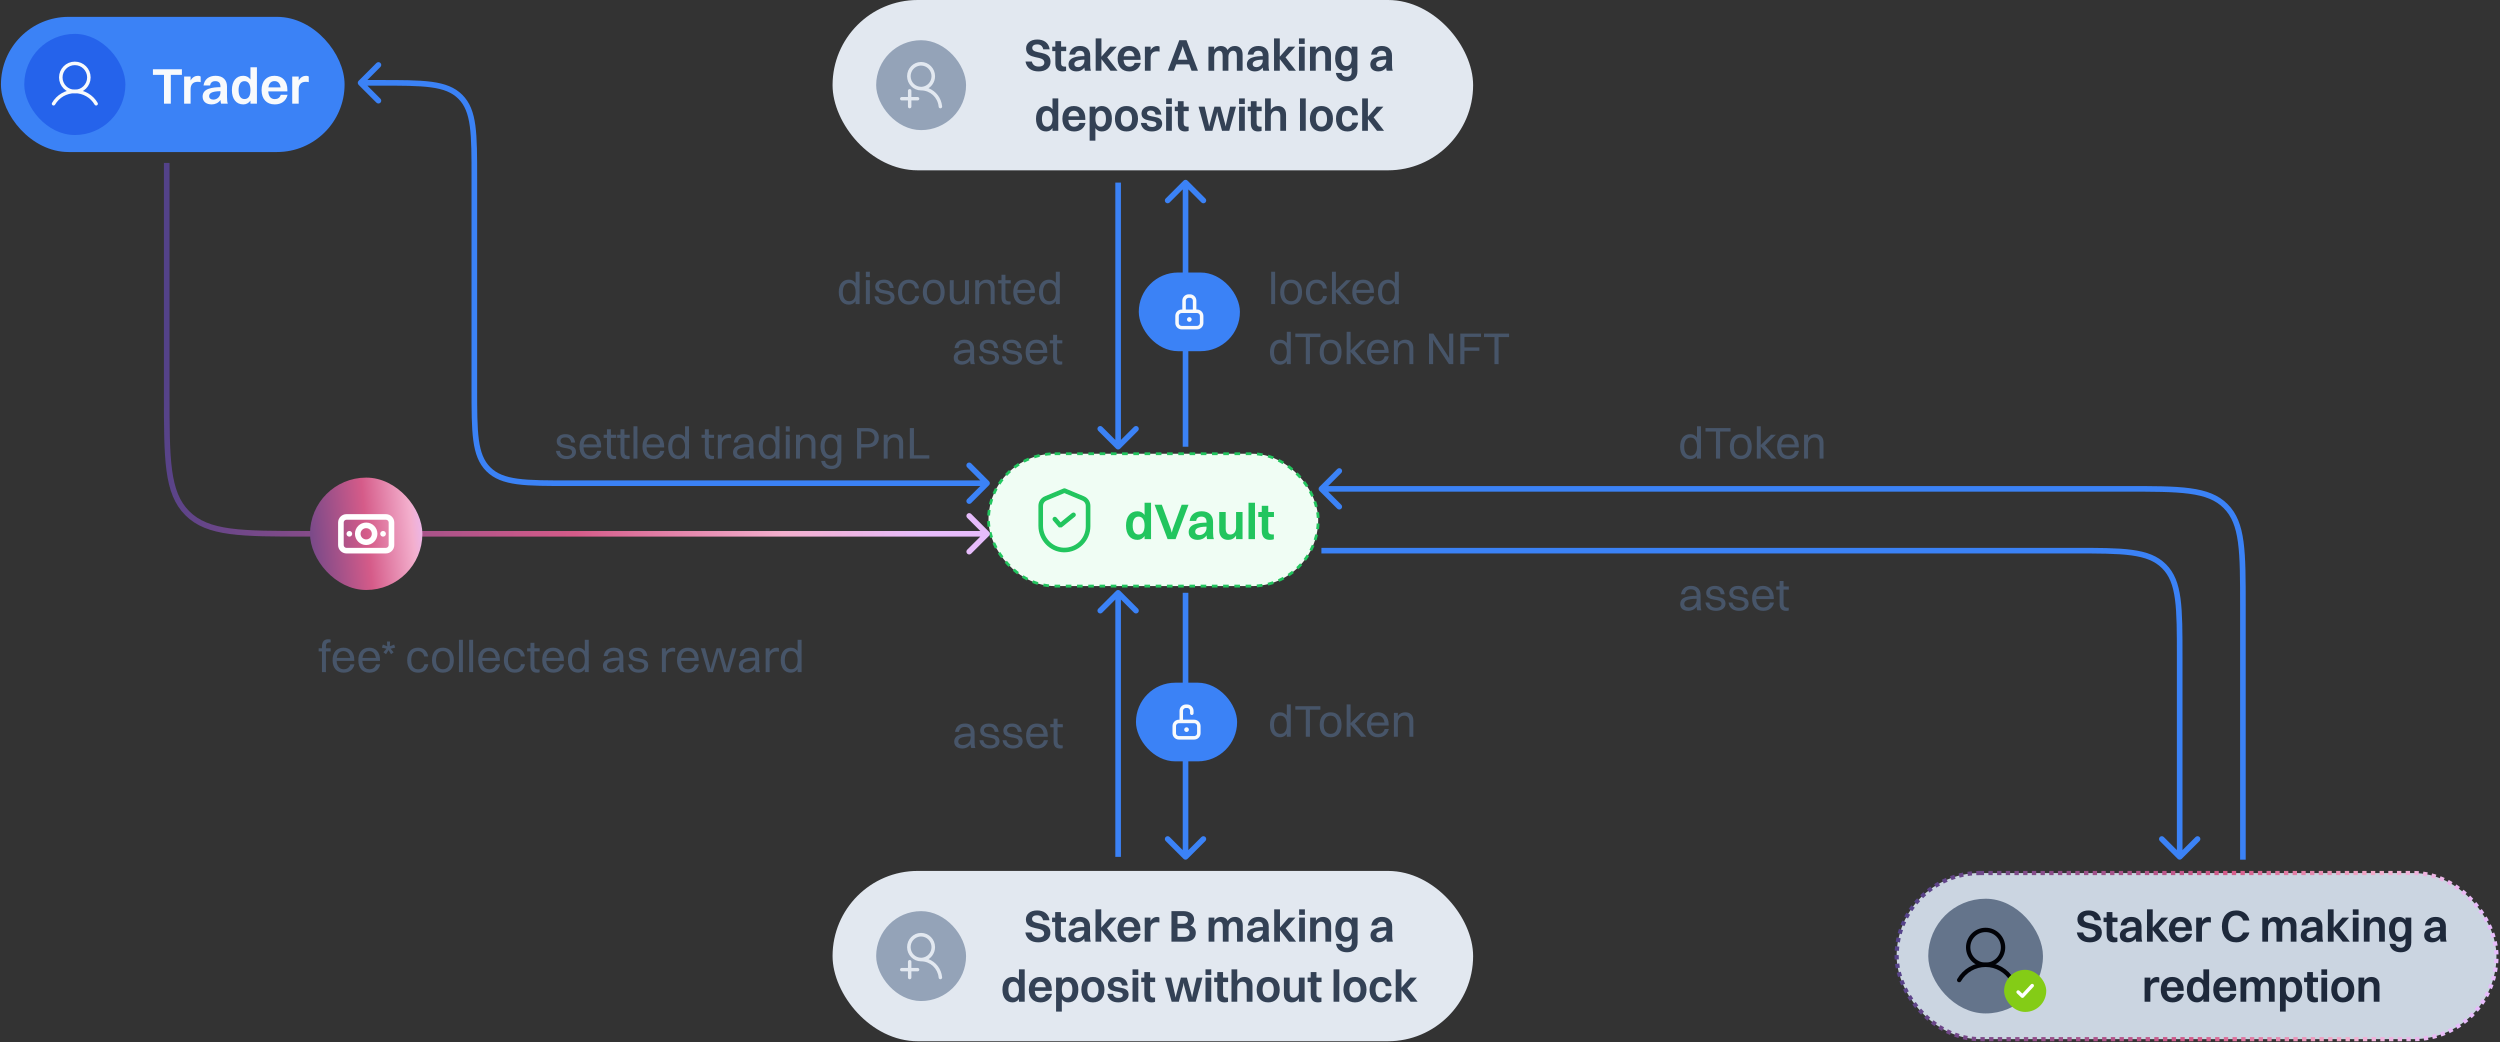 <svg width="1041" height="434" viewBox="0 0 1041 434" fill="none" xmlns="http://www.w3.org/2000/svg">
    <rect x="0" y="0" width="1041" height="434" fill="#333333" stroke="none"/>
    <path d="M529.318 126.627V113.15H530.965V126.627H529.318ZM537.62 126.852C534.775 126.852 533.072 124.905 533.072 121.667C533.072 118.298 534.831 116.445 537.62 116.445C540.465 116.445 542.168 118.429 542.168 121.667C542.168 125.017 540.409 126.852 537.62 126.852ZM537.62 125.429C539.473 125.429 540.484 124.1 540.484 121.667C540.484 119.252 539.454 117.867 537.62 117.867C535.767 117.867 534.756 119.215 534.756 121.667C534.756 124.063 535.786 125.429 537.62 125.429ZM552.506 120.113H550.858C550.596 118.597 549.586 117.867 548.275 117.867C546.441 117.867 545.468 119.215 545.468 121.667C545.468 124.081 546.497 125.448 548.332 125.448C549.661 125.448 550.615 124.736 550.933 123.314H552.58C552.131 125.785 550.465 126.852 548.294 126.852C545.468 126.852 543.783 124.886 543.783 121.667C543.783 118.298 545.505 116.445 548.275 116.445C550.465 116.445 552.187 117.68 552.506 120.113ZM554.616 126.627V113.15H556.263V120.955L560.55 116.688H562.571L558.042 121.124L562.833 126.627H560.737L556.263 121.554V126.627H554.616ZM572.183 123.389C571.64 125.71 569.974 126.852 567.709 126.852C564.827 126.852 563.086 124.905 563.086 121.667C563.086 118.298 564.827 116.445 567.615 116.445C570.423 116.445 572.108 118.372 572.108 121.536V121.948H564.77C564.864 124.175 565.912 125.429 567.709 125.429C569.113 125.429 570.105 124.755 570.461 123.389H572.183ZM567.615 117.867C566.024 117.867 565.07 118.859 564.827 120.712H570.386C570.161 118.878 569.169 117.867 567.615 117.867ZM578.027 126.852C575.388 126.852 573.797 124.905 573.797 121.667C573.797 118.298 575.426 116.445 578.027 116.445C579.207 116.445 580.161 116.931 580.816 117.848V113.15H582.464V126.627H580.816V125.373C580.161 126.309 579.207 126.852 578.027 126.852ZM578.14 125.429C579.881 125.429 580.816 124.1 580.816 121.667C580.816 119.252 579.843 117.867 578.14 117.867C576.418 117.867 575.482 119.215 575.482 121.667C575.482 124.063 576.455 125.429 578.14 125.429ZM533.043 151.852C530.404 151.852 528.813 149.905 528.813 146.667C528.813 143.298 530.441 141.445 533.043 141.445C534.222 141.445 535.177 141.931 535.832 142.848V138.15H537.479V151.627H535.832V150.373C535.177 151.309 534.222 151.852 533.043 151.852ZM533.155 150.429C534.896 150.429 535.832 149.1 535.832 146.667C535.832 144.252 534.858 142.867 533.155 142.867C531.433 142.867 530.497 144.215 530.497 146.667C530.497 149.063 531.471 150.429 533.155 150.429ZM543.734 151.627V140.359H539.373V138.899H549.817V140.359H545.456V151.627H543.734ZM554.071 151.852C551.226 151.852 549.523 149.905 549.523 146.667C549.523 143.298 551.282 141.445 554.071 141.445C556.916 141.445 558.62 143.429 558.62 146.667C558.62 150.017 556.86 151.852 554.071 151.852ZM554.071 150.429C555.924 150.429 556.935 149.1 556.935 146.667C556.935 144.252 555.906 142.867 554.071 142.867C552.218 142.867 551.207 144.215 551.207 146.667C551.207 149.063 552.237 150.429 554.071 150.429ZM560.74 151.627V138.15H562.387V145.955L566.673 141.688H568.695L564.165 146.124L568.957 151.627H566.86L562.387 146.554V151.627H560.74ZM578.306 148.389C577.763 150.71 576.097 151.852 573.833 151.852C570.95 151.852 569.209 149.905 569.209 146.667C569.209 143.298 570.95 141.445 573.739 141.445C576.547 141.445 578.231 143.372 578.231 146.536V146.948H570.894C570.987 149.175 572.036 150.429 573.833 150.429C575.236 150.429 576.228 149.755 576.584 148.389H578.306ZM573.739 142.867C572.148 142.867 571.193 143.859 570.95 145.712H576.509C576.285 143.878 575.292 142.867 573.739 142.867ZM580.426 151.627V141.688H582.073V143.036C582.747 141.987 583.833 141.445 585.143 141.445C587.258 141.445 588.512 142.68 588.512 144.982V151.627H586.865V145.319C586.865 143.822 586.191 142.848 584.694 142.848C583.047 142.848 582.073 144.327 582.073 145.75V151.627H580.426ZM595.035 151.627V138.899H596.831L602.69 147.883L603.42 149.138V138.899H605.142V151.627H603.345L597.505 142.699L596.757 141.388V151.627H595.035ZM608.067 151.627V138.899H616.696V140.303H609.789V144.664H616.004V146.068H609.789V151.627H608.067ZM622.297 151.627V140.359H617.936V138.899H628.38V140.359H624.019V151.627H622.297Z" fill="#475569"/>
    <path d="M533.043 307.008C530.404 307.008 528.813 305.061 528.813 301.823C528.813 298.454 530.441 296.601 533.043 296.601C534.222 296.601 535.177 297.087 535.832 298.005V293.306H537.479V306.783H535.832V305.529C535.177 306.465 534.222 307.008 533.043 307.008ZM533.155 305.585C534.896 305.585 535.832 304.256 535.832 301.823C535.832 299.408 534.858 298.023 533.155 298.023C531.433 298.023 530.497 299.371 530.497 301.823C530.497 304.219 531.471 305.585 533.155 305.585ZM543.734 306.783V295.515H539.373V294.055H549.817V295.515H545.456V306.783H543.734ZM554.071 307.008C551.226 307.008 549.523 305.061 549.523 301.823C549.523 298.454 551.282 296.601 554.071 296.601C556.916 296.601 558.62 298.585 558.62 301.823C558.62 305.173 556.86 307.008 554.071 307.008ZM554.071 305.585C555.924 305.585 556.935 304.256 556.935 301.823C556.935 299.408 555.906 298.023 554.071 298.023C552.218 298.023 551.207 299.371 551.207 301.823C551.207 304.219 552.237 305.585 554.071 305.585ZM560.74 306.783V293.306H562.387V301.112L566.673 296.844H568.695L564.165 301.28L568.957 306.783H566.86L562.387 301.711V306.783H560.74ZM578.306 303.545C577.763 305.866 576.097 307.008 573.833 307.008C570.95 307.008 569.209 305.061 569.209 301.823C569.209 298.454 570.95 296.601 573.739 296.601C576.547 296.601 578.231 298.529 578.231 301.692V302.104H570.894C570.987 304.331 572.036 305.585 573.833 305.585C575.236 305.585 576.228 304.911 576.584 303.545H578.306ZM573.739 298.023C572.148 298.023 571.193 299.015 570.95 300.868H576.509C576.285 299.034 575.292 298.023 573.739 298.023ZM580.426 306.783V296.844H582.073V298.192C582.747 297.144 583.833 296.601 585.143 296.601C587.258 296.601 588.512 297.836 588.512 300.138V306.783H586.865V300.475C586.865 298.978 586.191 298.005 584.694 298.005C583.047 298.005 582.073 299.483 582.073 300.906V306.783H580.426Z" fill="#475569"/>
    <path d="M703.84 191.193C701.201 191.193 699.61 189.247 699.61 186.009C699.61 182.639 701.238 180.786 703.84 180.786C705.019 180.786 705.974 181.273 706.629 182.19V177.492H708.276V190.969H706.629V189.715C705.974 190.651 705.019 191.193 703.84 191.193ZM703.952 189.771C705.693 189.771 706.629 188.442 706.629 186.009C706.629 183.594 705.655 182.209 703.952 182.209C702.23 182.209 701.294 183.557 701.294 186.009C701.294 188.404 702.267 189.771 703.952 189.771ZM714.531 190.969V179.701H710.17V178.241H720.614V179.701H716.253V190.969H714.531ZM724.868 191.193C722.023 191.193 720.32 189.247 720.32 186.009C720.32 182.639 722.079 180.786 724.868 180.786C727.713 180.786 729.416 182.77 729.416 186.009C729.416 189.359 727.657 191.193 724.868 191.193ZM724.868 189.771C726.721 189.771 727.732 188.442 727.732 186.009C727.732 183.594 726.702 182.209 724.868 182.209C723.015 182.209 722.004 183.557 722.004 186.009C722.004 188.404 723.034 189.771 724.868 189.771ZM731.537 190.969V177.492H733.184V185.297L737.47 181.03H739.492L734.962 185.466L739.754 190.969H737.657L733.184 185.896V190.969H731.537ZM749.103 187.731C748.56 190.052 746.894 191.193 744.629 191.193C741.747 191.193 740.006 189.247 740.006 186.009C740.006 182.639 741.747 180.786 744.536 180.786C747.343 180.786 749.028 182.714 749.028 185.878V186.289H741.691C741.784 188.517 742.832 189.771 744.629 189.771C746.033 189.771 747.025 189.097 747.381 187.731H749.103ZM744.536 182.209C742.945 182.209 741.99 183.201 741.747 185.054H747.306C747.081 183.22 746.089 182.209 744.536 182.209ZM751.223 190.969V181.03H752.87V182.377C753.544 181.329 754.63 180.786 755.94 180.786C758.055 180.786 759.309 182.022 759.309 184.324V190.969H757.662V184.661C757.662 183.163 756.988 182.19 755.491 182.19C753.843 182.19 752.87 183.669 752.87 185.091V190.969H751.223Z" fill="#475569"/>
    <path d="M233.386 183.575C233.386 186.345 239.844 184.062 239.844 188.161C239.844 190.014 238.197 191.193 235.857 191.193C233.499 191.193 231.851 190.07 231.477 187.731H233.124C233.349 189.116 234.378 189.883 235.913 189.883C237.411 189.883 238.197 189.209 238.197 188.273C238.197 185.559 231.814 187.805 231.814 183.688C231.814 182.171 232.993 180.786 235.426 180.786C237.579 180.786 239.17 181.797 239.488 184.268H237.841C237.598 182.714 236.737 182.134 235.333 182.134C234.098 182.134 233.386 182.752 233.386 183.575ZM250.394 187.731C249.851 190.052 248.185 191.193 245.921 191.193C243.038 191.193 241.297 189.247 241.297 186.009C241.297 182.639 243.038 180.786 245.827 180.786C248.635 180.786 250.319 182.714 250.319 185.878V186.289H242.982C243.075 188.517 244.124 189.771 245.921 189.771C247.324 189.771 248.316 189.097 248.672 187.731H250.394ZM245.827 182.209C244.236 182.209 243.281 183.201 243.038 185.054H248.597C248.373 183.22 247.381 182.209 245.827 182.209ZM252.739 188.105V182.34H251.354V181.03H252.739V178.746H254.386V181.03H256.576V182.34H254.386V188.105C254.386 189.303 254.742 189.864 256.202 189.864H256.538V191.044C256.351 191.137 255.939 191.193 255.472 191.193C253.618 191.193 252.739 190.201 252.739 188.105ZM258.369 188.105V182.34H256.984V181.03H258.369V178.746H260.016V181.03H262.206V182.34H260.016V188.105C260.016 189.303 260.371 189.864 261.831 189.864H262.168V191.044C261.981 191.137 261.569 191.193 261.101 191.193C259.248 191.193 258.369 190.201 258.369 188.105ZM263.774 190.969V177.492H265.421V190.969H263.774ZM276.624 187.731C276.082 190.052 274.416 191.193 272.151 191.193C269.268 191.193 267.528 189.247 267.528 186.009C267.528 182.639 269.268 180.786 272.057 180.786C274.865 180.786 276.55 182.714 276.55 185.878V186.289H269.212C269.306 188.517 270.354 189.771 272.151 189.771C273.555 189.771 274.547 189.097 274.902 187.731H276.624ZM272.057 182.209C270.466 182.209 269.512 183.201 269.268 185.054H274.828C274.603 183.22 273.611 182.209 272.057 182.209ZM282.469 191.193C279.83 191.193 278.239 189.247 278.239 186.009C278.239 182.639 279.868 180.786 282.469 180.786C283.649 180.786 284.603 181.273 285.258 182.19V177.492H286.905V190.969H285.258V189.715C284.603 190.651 283.649 191.193 282.469 191.193ZM282.582 189.771C284.322 189.771 285.258 188.442 285.258 186.009C285.258 183.594 284.285 182.209 282.582 182.209C280.86 182.209 279.924 183.557 279.924 186.009C279.924 188.404 280.897 189.771 282.582 189.771ZM293.501 188.105V182.34H292.116V181.03H293.501V178.746H295.148V181.03H297.338V182.34H295.148V188.105C295.148 189.303 295.504 189.864 296.964 189.864H297.301V191.044C297.113 191.137 296.702 191.193 296.234 191.193C294.381 191.193 293.501 190.201 293.501 188.105ZM298.906 190.969V181.03H300.553V182.565C301.227 181.348 302.294 180.786 303.492 180.786C303.885 180.786 304.241 180.88 304.428 181.03V182.508C304.147 182.415 303.792 182.377 303.398 182.377C301.414 182.377 300.553 183.613 300.553 185.41V190.969H298.906ZM307.222 184.268H305.575C305.893 182.078 307.334 180.786 309.768 180.786C312.426 180.786 313.717 182.34 313.717 184.661V188.573C313.717 189.715 313.811 190.426 314.073 190.969H312.332C312.145 190.576 312.089 189.995 312.07 189.396C311.228 190.651 309.88 191.193 308.682 191.193C306.623 191.193 305.238 190.239 305.238 188.348C305.238 186.982 305.987 185.99 307.447 185.503C308.794 185.054 310.161 184.942 312.07 184.923V184.698C312.07 183.089 311.321 182.209 309.618 182.209C308.195 182.209 307.428 182.995 307.222 184.268ZM306.923 188.311C306.923 189.228 307.69 189.771 308.851 189.771C310.685 189.771 312.07 188.33 312.07 186.626V186.158C307.84 186.196 306.923 187.094 306.923 188.311ZM320.142 191.193C317.503 191.193 315.912 189.247 315.912 186.009C315.912 182.639 317.541 180.786 320.142 180.786C321.322 180.786 322.276 181.273 322.931 182.19V177.492H324.578V190.969H322.931V189.715C322.276 190.651 321.322 191.193 320.142 191.193ZM320.255 189.771C321.995 189.771 322.931 188.442 322.931 186.009C322.931 183.594 321.958 182.209 320.255 182.209C318.533 182.209 317.597 183.557 317.597 186.009C317.597 188.404 318.57 189.771 320.255 189.771ZM327.202 179.701V177.492H328.849V179.701H327.202ZM327.202 190.969V181.03H328.849V190.969H327.202ZM331.461 190.969V181.03H333.108V182.377C333.782 181.329 334.868 180.786 336.178 180.786C338.293 180.786 339.547 182.022 339.547 184.324V190.969H337.9V184.661C337.9 183.163 337.226 182.19 335.729 182.19C334.082 182.19 333.108 183.669 333.108 185.091V190.969H331.461ZM345.71 191.044C343.183 191.044 341.667 189.116 341.667 185.934C341.667 182.602 343.221 180.786 345.71 180.786C347.039 180.786 348.031 181.254 348.686 182.115V181.03H350.333V191.268C350.333 194.038 348.555 195.33 346.272 195.33C343.932 195.33 342.285 194.207 341.929 191.942H343.576C343.782 193.252 344.812 193.964 346.253 193.964C347.713 193.964 348.686 193.177 348.686 191.324V189.621C347.994 190.557 346.983 191.044 345.71 191.044ZM346.01 189.621C347.75 189.621 348.686 188.311 348.686 185.915C348.686 183.575 347.713 182.209 346.01 182.209C344.288 182.209 343.352 183.519 343.352 185.934C343.352 188.273 344.306 189.621 346.01 189.621ZM356.872 190.969V178.241H361.234C364.116 178.241 365.932 179.776 365.932 182.265C365.932 184.829 364.097 186.327 361.252 186.327H358.594V190.969H356.872ZM361.215 179.645H358.594V184.923H361.159C363.049 184.923 364.154 183.912 364.154 182.284C364.154 180.674 363.031 179.645 361.215 179.645ZM367.983 190.969V181.03H369.63V182.377C370.304 181.329 371.389 180.786 372.699 180.786C374.814 180.786 376.069 182.022 376.069 184.324V190.969H374.421V184.661C374.421 183.163 373.748 182.19 372.25 182.19C370.603 182.19 369.63 183.669 369.63 185.091V190.969H367.983ZM378.844 190.969V178.241H380.566V189.565H386.967V190.969H378.844Z" fill="#475569"/>
    <path d="M132.687 271.248V269.938H134.072V269.264C134.072 267.168 134.933 266.176 136.768 266.176C137.18 266.176 137.517 266.25 137.685 266.325V267.505H137.517C136.075 267.505 135.72 268.066 135.72 269.264V269.938H137.685V271.248H135.72V279.877H134.072V271.248H132.687ZM147.595 276.639C147.052 278.96 145.387 280.102 143.122 280.102C140.239 280.102 138.498 278.155 138.498 274.917C138.498 271.548 140.239 269.695 143.028 269.695C145.836 269.695 147.52 271.622 147.52 274.786V275.198H140.183C140.277 277.425 141.325 278.679 143.122 278.679C144.526 278.679 145.518 278.005 145.873 276.639H147.595ZM143.028 271.117C141.437 271.117 140.483 272.109 140.239 273.962H145.798C145.574 272.128 144.582 271.117 143.028 271.117ZM158.307 276.639C157.764 278.96 156.098 280.102 153.833 280.102C150.951 280.102 149.21 278.155 149.21 274.917C149.21 271.548 150.951 269.695 153.74 269.695C156.547 269.695 158.232 271.622 158.232 274.786V275.198H150.895C150.988 277.425 152.036 278.679 153.833 278.679C155.237 278.679 156.229 278.005 156.585 276.639H158.307ZM153.74 271.117C152.149 271.117 151.194 272.109 150.951 273.962H156.51C156.285 272.128 155.293 271.117 153.74 271.117ZM163.903 271.622L162.836 272.409L161.788 270.724L160.74 272.409L159.673 271.622L160.946 270.125L159.018 269.657L159.43 268.384L161.264 269.133L161.114 267.149H162.443L162.312 269.133L164.128 268.384L164.54 269.657L162.63 270.125L163.903 271.622ZM178.277 273.363H176.63C176.368 271.847 175.357 271.117 174.047 271.117C172.212 271.117 171.239 272.465 171.239 274.917C171.239 277.331 172.269 278.698 174.103 278.698C175.432 278.698 176.386 277.986 176.705 276.564H178.352C177.903 279.035 176.237 280.102 174.065 280.102C171.239 280.102 169.554 278.136 169.554 274.917C169.554 271.548 171.276 269.695 174.047 269.695C176.237 269.695 177.959 270.93 178.277 273.363ZM184.43 280.102C181.585 280.102 179.882 278.155 179.882 274.917C179.882 271.548 181.642 269.695 184.43 269.695C187.276 269.695 188.979 271.679 188.979 274.917C188.979 278.267 187.219 280.102 184.43 280.102ZM184.43 278.679C186.284 278.679 187.294 277.35 187.294 274.917C187.294 272.502 186.265 271.117 184.43 271.117C182.577 271.117 181.567 272.465 181.567 274.917C181.567 277.313 182.596 278.679 184.43 278.679ZM191.099 279.877V266.4H192.746V279.877H191.099ZM195.358 279.877V266.4H197.005V279.877H195.358ZM208.208 276.639C207.666 278.96 206 280.102 203.735 280.102C200.852 280.102 199.112 278.155 199.112 274.917C199.112 271.548 200.852 269.695 203.641 269.695C206.449 269.695 208.134 271.622 208.134 274.786V275.198H200.796C200.89 277.425 201.938 278.679 203.735 278.679C205.139 278.679 206.131 278.005 206.486 276.639H208.208ZM203.641 271.117C202.05 271.117 201.096 272.109 200.852 273.962H206.411C206.187 272.128 205.195 271.117 203.641 271.117ZM218.546 273.363H216.898C216.636 271.847 215.626 271.117 214.315 271.117C212.481 271.117 211.508 272.465 211.508 274.917C211.508 277.331 212.537 278.698 214.371 278.698C215.7 278.698 216.655 277.986 216.973 276.564H218.62C218.171 279.035 216.505 280.102 214.334 280.102C211.508 280.102 209.823 278.136 209.823 274.917C209.823 271.548 211.545 269.695 214.315 269.695C216.505 269.695 218.227 270.93 218.546 273.363ZM220.881 277.013V271.248H219.496V269.938H220.881V267.654H222.528V269.938H224.718V271.248H222.528V277.013C222.528 278.211 222.883 278.773 224.343 278.773H224.68V279.952C224.493 280.045 224.081 280.102 223.613 280.102C221.76 280.102 220.881 279.11 220.881 277.013ZM234.877 276.639C234.335 278.96 232.669 280.102 230.404 280.102C227.521 280.102 225.781 278.155 225.781 274.917C225.781 271.548 227.521 269.695 230.31 269.695C233.118 269.695 234.803 271.622 234.803 274.786V275.198H227.465C227.559 277.425 228.607 278.679 230.404 278.679C231.808 278.679 232.8 278.005 233.155 276.639H234.877ZM230.31 271.117C228.719 271.117 227.765 272.109 227.521 273.962H233.081C232.856 272.128 231.864 271.117 230.31 271.117ZM240.722 280.102C238.083 280.102 236.492 278.155 236.492 274.917C236.492 271.548 238.121 269.695 240.722 269.695C241.902 269.695 242.856 270.181 243.511 271.098V266.4H245.158V279.877H243.511V278.623C242.856 279.559 241.902 280.102 240.722 280.102ZM240.835 278.679C242.575 278.679 243.511 277.35 243.511 274.917C243.511 272.502 242.538 271.117 240.835 271.117C239.113 271.117 238.177 272.465 238.177 274.917C238.177 277.313 239.15 278.679 240.835 278.679ZM253.045 273.176H251.398C251.716 270.986 253.158 269.695 255.591 269.695C258.249 269.695 259.54 271.248 259.54 273.569V277.481C259.54 278.623 259.634 279.334 259.896 279.877H258.155C257.968 279.484 257.912 278.904 257.893 278.305C257.051 279.559 255.703 280.102 254.505 280.102C252.446 280.102 251.061 279.147 251.061 277.256C251.061 275.89 251.81 274.898 253.27 274.411C254.618 273.962 255.984 273.85 257.893 273.831V273.607C257.893 271.997 257.145 271.117 255.441 271.117C254.019 271.117 253.251 271.903 253.045 273.176ZM252.746 277.219C252.746 278.136 253.513 278.679 254.674 278.679C256.508 278.679 257.893 277.238 257.893 275.534V275.067C253.663 275.104 252.746 276.002 252.746 277.219ZM263.457 272.483C263.457 275.254 269.915 272.97 269.915 277.069C269.915 278.922 268.268 280.102 265.928 280.102C263.57 280.102 261.923 278.979 261.548 276.639H263.195C263.42 278.024 264.449 278.791 265.984 278.791C267.482 278.791 268.268 278.117 268.268 277.182C268.268 274.468 261.885 276.714 261.885 272.596C261.885 271.08 263.064 269.695 265.498 269.695C267.65 269.695 269.241 270.705 269.559 273.176H267.912C267.669 271.622 266.808 271.042 265.404 271.042C264.169 271.042 263.457 271.66 263.457 272.483ZM275.621 279.877V269.938H277.268V271.473C277.942 270.256 279.009 269.695 280.207 269.695C280.6 269.695 280.956 269.788 281.143 269.938V271.417C280.862 271.323 280.506 271.286 280.113 271.286C278.129 271.286 277.268 272.521 277.268 274.318V279.877H275.621ZM291.012 276.639C290.469 278.96 288.804 280.102 286.539 280.102C283.656 280.102 281.915 278.155 281.915 274.917C281.915 271.548 283.656 269.695 286.445 269.695C289.253 269.695 290.937 271.622 290.937 274.786V275.198H283.6C283.694 277.425 284.742 278.679 286.539 278.679C287.943 278.679 288.935 278.005 289.29 276.639H291.012ZM286.445 271.117C284.854 271.117 283.899 272.109 283.656 273.962H289.215C288.991 272.128 287.999 271.117 286.445 271.117ZM301.56 279.877L299.407 272.446L299.182 271.323L298.958 272.446L296.824 279.877H294.784L291.826 269.938H293.605L295.645 277.65L295.888 278.66L296.131 277.65L298.396 269.938H300.175L302.439 277.65L302.664 278.623L302.87 277.65L304.91 269.938H306.613L303.637 279.877H301.56ZM309.619 273.176H307.972C308.29 270.986 309.731 269.695 312.165 269.695C314.822 269.695 316.114 271.248 316.114 273.569V277.481C316.114 278.623 316.208 279.334 316.47 279.877H314.729C314.542 279.484 314.486 278.904 314.467 278.305C313.624 279.559 312.277 280.102 311.079 280.102C309.02 280.102 307.635 279.147 307.635 277.256C307.635 275.89 308.384 274.898 309.844 274.411C311.191 273.962 312.558 273.85 314.467 273.831V273.607C314.467 271.997 313.718 271.117 312.015 271.117C310.592 271.117 309.825 271.903 309.619 273.176ZM309.319 277.219C309.319 278.136 310.087 278.679 311.247 278.679C313.082 278.679 314.467 277.238 314.467 275.534V275.067C310.237 275.104 309.319 276.002 309.319 277.219ZM318.814 279.877V269.938H320.461V271.473C321.135 270.256 322.202 269.695 323.4 269.695C323.793 269.695 324.149 269.788 324.336 269.938V271.417C324.055 271.323 323.7 271.286 323.307 271.286C321.322 271.286 320.461 272.521 320.461 274.318V279.877H318.814ZM329.339 280.102C326.7 280.102 325.109 278.155 325.109 274.917C325.109 271.548 326.737 269.695 329.339 269.695C330.518 269.695 331.473 270.181 332.128 271.098V266.4H333.775V279.877H332.128V278.623C331.473 279.559 330.518 280.102 329.339 280.102ZM329.451 278.679C331.192 278.679 332.128 277.35 332.128 274.917C332.128 272.502 331.154 271.117 329.451 271.117C327.729 271.117 326.793 272.465 326.793 274.917C326.793 277.313 327.767 278.679 329.451 278.679Z" fill="#475569"/>
    <path d="M701.631 247.44H699.984C700.302 245.25 701.743 243.958 704.177 243.958C706.835 243.958 708.126 245.512 708.126 247.833V251.745C708.126 252.887 708.22 253.598 708.482 254.141H706.741C706.554 253.748 706.498 253.167 706.479 252.568C705.637 253.822 704.289 254.365 703.091 254.365C701.032 254.365 699.647 253.411 699.647 251.52C699.647 250.154 700.396 249.162 701.856 248.675C703.203 248.226 704.57 248.114 706.479 248.095V247.87C706.479 246.26 705.73 245.381 704.027 245.381C702.604 245.381 701.837 246.167 701.631 247.44ZM701.332 251.483C701.332 252.4 702.099 252.943 703.259 252.943C705.094 252.943 706.479 251.501 706.479 249.798V249.33C702.249 249.368 701.332 250.266 701.332 251.483ZM712.043 246.747C712.043 249.517 718.501 247.234 718.501 251.333C718.501 253.186 716.854 254.365 714.514 254.365C712.155 254.365 710.508 253.242 710.134 250.902H711.781C712.006 252.288 713.035 253.055 714.57 253.055C716.067 253.055 716.854 252.381 716.854 251.445C716.854 248.731 710.471 250.977 710.471 246.859C710.471 245.343 711.65 243.958 714.083 243.958C716.236 243.958 717.827 244.969 718.145 247.44H716.498C716.255 245.886 715.394 245.306 713.99 245.306C712.754 245.306 712.043 245.924 712.043 246.747ZM721.676 246.747C721.676 249.517 728.134 247.234 728.134 251.333C728.134 253.186 726.487 254.365 724.147 254.365C721.788 254.365 720.141 253.242 719.767 250.902H721.414C721.639 252.288 722.668 253.055 724.203 253.055C725.7 253.055 726.487 252.381 726.487 251.445C726.487 248.731 720.104 250.977 720.104 246.859C720.104 245.343 721.283 243.958 723.716 243.958C725.869 243.958 727.46 244.969 727.778 247.44H726.131C725.888 245.886 725.027 245.306 723.623 245.306C722.387 245.306 721.676 245.924 721.676 246.747ZM738.684 250.902C738.141 253.223 736.475 254.365 734.21 254.365C731.328 254.365 729.587 252.419 729.587 249.18C729.587 245.811 731.328 243.958 734.117 243.958C736.924 243.958 738.609 245.886 738.609 249.049V249.461H731.272C731.365 251.689 732.413 252.943 734.21 252.943C735.614 252.943 736.606 252.269 736.962 250.902H738.684ZM734.117 245.381C732.526 245.381 731.571 246.373 731.328 248.226H736.887C736.662 246.392 735.67 245.381 734.117 245.381ZM741.029 251.277V245.512H739.643V244.202H741.029V241.918H742.676V244.202H744.866V245.512H742.676V251.277C742.676 252.475 743.031 253.036 744.491 253.036H744.828V254.215C744.641 254.309 744.229 254.365 743.761 254.365C741.908 254.365 741.029 253.373 741.029 251.277Z" fill="#475569"/>
    <path d="M353.491 126.852C350.852 126.852 349.261 124.905 349.261 121.667C349.261 118.298 350.889 116.445 353.491 116.445C354.67 116.445 355.625 116.931 356.28 117.848V113.15H357.927V126.627H356.28V125.373C355.625 126.309 354.67 126.852 353.491 126.852ZM353.604 125.429C355.344 125.429 356.28 124.1 356.28 121.667C356.28 119.252 355.307 117.867 353.604 117.867C351.881 117.867 350.946 119.215 350.946 121.667C350.946 124.063 351.919 125.429 353.604 125.429ZM360.551 115.359V113.15H362.198V115.359H360.551ZM360.551 126.627V116.688H362.198V126.627H360.551ZM366.027 119.233C366.027 122.004 372.484 119.72 372.484 123.819C372.484 125.672 370.837 126.852 368.497 126.852C366.139 126.852 364.492 125.729 364.117 123.389H365.765C365.989 124.774 367.019 125.541 368.554 125.541C370.051 125.541 370.837 124.867 370.837 123.932C370.837 121.218 364.454 123.464 364.454 119.346C364.454 117.83 365.634 116.445 368.067 116.445C370.219 116.445 371.81 117.455 372.129 119.926H370.481C370.238 118.372 369.377 117.792 367.973 117.792C366.738 117.792 366.027 118.41 366.027 119.233ZM382.66 120.113H381.013C380.751 118.597 379.74 117.867 378.43 117.867C376.596 117.867 375.622 119.215 375.622 121.667C375.622 124.081 376.652 125.448 378.486 125.448C379.815 125.448 380.77 124.736 381.088 123.314H382.735C382.286 125.785 380.62 126.852 378.449 126.852C375.622 126.852 373.938 124.886 373.938 121.667C373.938 118.298 375.66 116.445 378.43 116.445C380.62 116.445 382.342 117.68 382.66 120.113ZM388.814 126.852C385.969 126.852 384.265 124.905 384.265 121.667C384.265 118.298 386.025 116.445 388.814 116.445C391.659 116.445 393.362 118.429 393.362 121.667C393.362 125.017 391.603 126.852 388.814 126.852ZM388.814 125.429C390.667 125.429 391.677 124.1 391.677 121.667C391.677 119.252 390.648 117.867 388.814 117.867C386.961 117.867 385.95 119.215 385.95 121.667C385.95 124.063 386.979 125.429 388.814 125.429ZM401.809 122.565V116.688H403.456V126.627H401.809V125.279C401.135 126.327 400.087 126.852 398.795 126.852C396.718 126.852 395.482 125.635 395.482 123.333V116.688H397.129V122.996C397.129 124.493 397.784 125.448 399.244 125.448C400.854 125.448 401.809 123.988 401.809 122.565ZM406.084 126.627V116.688H407.731V118.036C408.405 116.987 409.491 116.445 410.801 116.445C412.916 116.445 414.17 117.68 414.17 119.982V126.627H412.523V120.319C412.523 118.822 411.849 117.848 410.352 117.848C408.704 117.848 407.731 119.327 407.731 120.75V126.627H406.084ZM417.02 123.763V117.998H415.635V116.688H417.02V114.404H418.667V116.688H420.857V117.998H418.667V123.763C418.667 124.961 419.023 125.523 420.483 125.523H420.82V126.702C420.633 126.795 420.221 126.852 419.753 126.852C417.9 126.852 417.02 125.86 417.02 123.763ZM431.017 123.389C430.474 125.71 428.808 126.852 426.543 126.852C423.661 126.852 421.92 124.905 421.92 121.667C421.92 118.298 423.661 116.445 426.45 116.445C429.257 116.445 430.942 118.372 430.942 121.536V121.948H423.605C423.698 124.175 424.746 125.429 426.543 125.429C427.947 125.429 428.939 124.755 429.295 123.389H431.017ZM426.45 117.867C424.859 117.867 423.904 118.859 423.661 120.712H429.22C428.995 118.878 428.003 117.867 426.45 117.867ZM436.862 126.852C434.223 126.852 432.631 124.905 432.631 121.667C432.631 118.298 434.26 116.445 436.862 116.445C438.041 116.445 438.996 116.931 439.651 117.848V113.15H441.298V126.627H439.651V125.373C438.996 126.309 438.041 126.852 436.862 126.852ZM436.974 125.429C438.715 125.429 439.651 124.1 439.651 121.667C439.651 119.252 438.677 117.867 436.974 117.867C435.252 117.867 434.316 119.215 434.316 121.667C434.316 124.063 435.289 125.429 436.974 125.429ZM399.119 144.926H397.471C397.79 142.736 399.231 141.445 401.664 141.445C404.322 141.445 405.614 142.998 405.614 145.319V149.231C405.614 150.373 405.707 151.084 405.969 151.627H404.229C404.041 151.234 403.985 150.654 403.967 150.055C403.124 151.309 401.777 151.852 400.579 151.852C398.52 151.852 397.135 150.897 397.135 149.006C397.135 147.64 397.883 146.648 399.343 146.161C400.691 145.712 402.057 145.6 403.967 145.581V145.357C403.967 143.747 403.218 142.867 401.515 142.867C400.092 142.867 399.325 143.653 399.119 144.926ZM398.819 148.969C398.819 149.886 399.587 150.429 400.747 150.429C402.581 150.429 403.967 148.988 403.967 147.284V146.817C399.736 146.854 398.819 147.752 398.819 148.969ZM409.531 144.233C409.531 147.004 415.988 144.72 415.988 148.819C415.988 150.672 414.341 151.852 412.001 151.852C409.643 151.852 407.996 150.729 407.621 148.389H409.269C409.493 149.774 410.523 150.541 412.058 150.541C413.555 150.541 414.341 149.867 414.341 148.932C414.341 146.218 407.958 148.464 407.958 144.346C407.958 142.83 409.138 141.445 411.571 141.445C413.723 141.445 415.314 142.455 415.633 144.926H413.985C413.742 143.372 412.881 142.792 411.477 142.792C410.242 142.792 409.531 143.41 409.531 144.233ZM419.164 144.233C419.164 147.004 425.621 144.72 425.621 148.819C425.621 150.672 423.974 151.852 421.634 151.852C419.276 151.852 417.629 150.729 417.254 148.389H418.902C419.126 149.774 420.156 150.541 421.691 150.541C423.188 150.541 423.974 149.867 423.974 148.932C423.974 146.218 417.591 148.464 417.591 144.346C417.591 142.83 418.771 141.445 421.204 141.445C423.356 141.445 424.947 142.455 425.266 144.926H423.618C423.375 143.372 422.514 142.792 421.11 142.792C419.875 142.792 419.164 143.41 419.164 144.233ZM436.171 148.389C435.629 150.71 433.963 151.852 431.698 151.852C428.815 151.852 427.075 149.905 427.075 146.667C427.075 143.298 428.815 141.445 431.604 141.445C434.412 141.445 436.097 143.372 436.097 146.536V146.948H428.759C428.853 149.175 429.901 150.429 431.698 150.429C433.102 150.429 434.094 149.755 434.449 148.389H436.171ZM431.604 142.867C430.013 142.867 429.059 143.859 428.815 145.712H434.375C434.15 143.878 433.158 142.867 431.604 142.867ZM438.516 148.763V142.998H437.131V141.688H438.516V139.404H440.163V141.688H442.353V142.998H440.163V148.763C440.163 149.961 440.519 150.523 441.979 150.523H442.316V151.702C442.129 151.795 441.717 151.852 441.249 151.852C439.396 151.852 438.516 150.86 438.516 148.763Z" fill="#475569"/>
    <path d="M399.32 304.762H397.673C397.991 302.572 399.432 301.28 401.866 301.28C404.523 301.28 405.815 302.834 405.815 305.155V309.067C405.815 310.209 405.909 310.92 406.171 311.463H404.43C404.243 311.07 404.187 310.49 404.168 309.891C403.325 311.145 401.978 311.688 400.78 311.688C398.721 311.688 397.336 310.733 397.336 308.842C397.336 307.476 398.085 306.484 399.545 305.997C400.892 305.548 402.259 305.436 404.168 305.417V305.192C404.168 303.583 403.419 302.703 401.716 302.703C400.293 302.703 399.526 303.489 399.32 304.762ZM399.02 308.805C399.02 309.722 399.788 310.265 400.948 310.265C402.783 310.265 404.168 308.824 404.168 307.12V306.652C399.938 306.69 399.02 307.588 399.02 308.805ZM409.732 304.069C409.732 306.84 416.19 304.556 416.19 308.655C416.19 310.508 414.542 311.688 412.203 311.688C409.844 311.688 408.197 310.564 407.823 308.225H409.47C409.694 309.61 410.724 310.377 412.259 310.377C413.756 310.377 414.542 309.703 414.542 308.768C414.542 306.053 408.16 308.3 408.16 304.182C408.16 302.666 409.339 301.28 411.772 301.28C413.925 301.28 415.516 302.291 415.834 304.762H414.187C413.943 303.208 413.082 302.628 411.679 302.628C410.443 302.628 409.732 303.246 409.732 304.069ZM419.365 304.069C419.365 306.84 425.823 304.556 425.823 308.655C425.823 310.508 424.175 311.688 421.836 311.688C419.477 311.688 417.83 310.564 417.456 308.225H419.103C419.328 309.61 420.357 310.377 421.892 310.377C423.389 310.377 424.175 309.703 424.175 308.768C424.175 306.053 417.793 308.3 417.793 304.182C417.793 302.666 418.972 301.28 421.405 301.28C423.558 301.28 425.149 302.291 425.467 304.762H423.82C423.576 303.208 422.715 302.628 421.312 302.628C420.076 302.628 419.365 303.246 419.365 304.069ZM436.373 308.225C435.83 310.546 434.164 311.688 431.899 311.688C429.017 311.688 427.276 309.741 427.276 306.503C427.276 303.134 429.017 301.28 431.806 301.28C434.613 301.28 436.298 303.208 436.298 306.372V306.783H428.961C429.054 309.011 430.102 310.265 431.899 310.265C433.303 310.265 434.295 309.591 434.651 308.225H436.373ZM431.806 302.703C430.215 302.703 429.26 303.695 429.017 305.548H434.576C434.351 303.714 433.359 302.703 431.806 302.703ZM438.717 308.599V302.834H437.332V301.524H438.717V299.24H440.365V301.524H442.555V302.834H440.365V308.599C440.365 309.797 440.72 310.359 442.18 310.359H442.517V311.538C442.33 311.631 441.918 311.688 441.45 311.688C439.597 311.688 438.717 310.695 438.717 308.599Z" fill="#475569"/>
    <rect x="411.608" y="188.931" width="137.29" height="55.119" rx="27.56" fill="#F0FDF4"/>
    <rect x="411.608" y="188.931" width="137.29" height="55.119" rx="27.56" stroke="#22C55E" stroke-width="1.17" stroke-dasharray="2.34 2.34"/>
    <path d="M446.513 213.898L441.582 217.896L439.683 215.664C439.562 215.555 439.406 215.494 439.243 215.492C439.081 215.491 438.923 215.549 438.8 215.655C438.677 215.762 438.598 215.909 438.576 216.071C438.555 216.232 438.593 216.395 438.683 216.53L441.016 219.262L441.082 219.329H441.949L447.38 214.931C447.457 214.88 447.523 214.813 447.573 214.735C447.623 214.657 447.656 214.569 447.67 214.477C447.684 214.386 447.679 214.292 447.655 214.202C447.631 214.113 447.589 214.029 447.53 213.957C447.472 213.885 447.399 213.826 447.317 213.783C447.235 213.741 447.144 213.716 447.052 213.71C446.959 213.705 446.866 213.718 446.779 213.751C446.692 213.783 446.613 213.833 446.547 213.898H446.513Z" fill="#22C55E" stroke="#22C55E" stroke-width="0.585"/>
    <path d="M453.745 210.633C453.746 209.842 453.512 209.068 453.073 208.41C452.634 207.752 452.01 207.238 451.279 206.935L443.483 203.67C443.322 203.605 443.143 203.605 442.983 203.67L435.153 206.935C434.422 207.238 433.798 207.752 433.359 208.41C432.92 209.068 432.686 209.842 432.688 210.633V218.963C432.688 224.727 437.252 229.525 442.883 229.692H443.216C446.003 229.692 448.676 228.587 450.649 226.62C452.623 224.652 453.736 221.983 453.745 219.196V210.633ZM452.412 219.196C452.408 220.424 452.159 221.638 451.678 222.768C451.197 223.897 450.495 224.919 449.613 225.773C448.731 226.627 447.687 227.296 446.543 227.74C445.399 228.184 444.177 228.394 442.95 228.359C438.018 228.226 434.02 223.994 434.02 218.963V210.633C434.019 210.107 434.173 209.592 434.463 209.153C434.754 208.715 435.168 208.372 435.653 208.168L443.216 205.002L450.78 208.168C451.265 208.372 451.679 208.715 451.969 209.153C452.26 209.592 452.414 210.107 452.412 210.633V219.196Z" fill="#22C55E" stroke="#22C55E" stroke-width="0.585"/>
    <path d="M473.631 224.806C470.683 224.806 468.872 222.553 468.872 218.868C468.872 215.035 470.725 212.888 473.631 212.888C474.874 212.888 475.905 213.414 476.6 214.425V209.329H479.296V224.49H476.6V223.206C475.884 224.238 474.874 224.806 473.631 224.806ZM474.115 222.574C475.737 222.574 476.6 221.268 476.6 218.868C476.6 216.467 475.695 215.12 474.115 215.12C472.515 215.12 471.652 216.446 471.652 218.868C471.652 221.247 472.536 222.574 474.115 222.574ZM483.779 210.171L487.485 220.237L487.927 221.816L488.348 220.237L492.055 210.171H494.897L489.507 224.49H486.18L480.768 210.171H483.779ZM498.064 216.91H495.348C495.706 214.404 497.538 212.888 500.38 212.888C503.518 212.888 505.118 214.741 505.118 217.352V221.732C505.118 223.122 505.245 223.901 505.455 224.49H502.655C502.507 224.111 502.444 223.564 502.423 222.953C501.497 224.259 500.107 224.806 498.759 224.806C496.548 224.806 494.969 223.711 494.969 221.542C494.969 220.005 495.832 218.847 497.559 218.278C499.054 217.773 500.507 217.647 502.402 217.626V217.352C502.402 215.899 501.707 215.12 500.212 215.12C498.928 215.12 498.233 215.836 498.064 216.91ZM497.685 221.395C497.685 222.258 498.359 222.806 499.454 222.806C501.117 222.806 502.402 221.458 502.402 219.773V219.289C498.57 219.352 497.685 220.258 497.685 221.395ZM514.701 219.752V213.203H517.396V224.49H514.701V222.974C513.964 224.216 512.806 224.806 511.416 224.806C509.184 224.806 507.689 223.458 507.689 220.742V213.203H510.384V220.195C510.384 221.732 511.016 222.574 512.342 222.574C513.795 222.574 514.701 221.268 514.701 219.752ZM519.883 224.49V209.329H522.578V224.49H519.883ZM525.402 220.974V215.288H523.949V213.203H525.402V210.613H528.098V213.203H530.477V215.288H528.098V220.742C528.098 221.921 528.435 222.553 529.93 222.553H530.435V224.532C530.14 224.68 529.53 224.806 528.793 224.806C526.497 224.806 525.402 223.501 525.402 220.974Z" fill="#22C55E"/>
    <rect x="346.68" width="266.727" height="70.923" rx="35.462" fill="#E2E8F0"/>
    <rect x="364.836" y="16.744" width="37.435" height="37.435" rx="18.718" fill="#94A3B8"/>
    <path fill-rule="evenodd" clip-rule="evenodd" d="M383.544 36.151C381.143 36.151 379.195 34.17 379.195 31.727C379.195 29.44 380.901 27.558 383.089 27.327C383.233 27.313 383.379 27.305 383.526 27.305C385.927 27.305 387.875 29.285 387.875 31.729C387.875 34.016 386.168 35.897 383.98 36.13C383.836 36.144 383.691 36.151 383.544 36.151ZM392.31 44.37L392.321 44.505C392.319 44.463 392.312 44.422 392.309 44.38C392.302 44.786 391.978 45.115 391.577 45.115C391.173 45.115 390.845 44.78 390.845 44.37H390.843C390.479 40.596 387.353 37.647 383.547 37.646L383.544 37.645C383.538 37.645 383.532 37.646 383.526 37.646C380.313 37.646 377.709 34.997 377.709 31.729C377.709 28.461 380.313 25.812 383.526 25.812C383.528 25.812 383.532 25.813 383.534 25.813C383.538 25.813 383.54 25.812 383.544 25.812C386.755 25.812 389.358 28.46 389.358 31.727C389.358 32.949 388.985 34.076 388.359 35.018C388.353 35.028 388.348 35.036 388.341 35.046C388.249 35.183 388.153 35.313 388.05 35.441C388.016 35.486 387.979 35.529 387.943 35.572C387.849 35.68 387.756 35.789 387.656 35.893C387.583 35.967 387.504 36.036 387.427 36.108C387.312 36.212 387.196 36.314 387.074 36.408C386.952 36.505 386.828 36.598 386.698 36.684C386.674 36.7 386.654 36.718 386.631 36.732C389.701 37.904 391.951 40.766 392.291 44.206C392.302 44.259 392.31 44.314 392.31 44.37ZM382.088 40.385C382.483 40.385 382.803 40.706 382.803 41.1C382.803 41.495 382.483 41.815 382.088 41.815H379.504V44.4C379.504 44.795 379.183 45.115 378.788 45.115C378.394 45.115 378.073 44.795 378.073 44.4V41.815H375.489C375.094 41.815 374.773 41.495 374.773 41.1C374.773 40.706 375.094 40.385 375.489 40.385H378.073V37.8C378.073 37.406 378.394 37.085 378.788 37.085C379.183 37.085 379.504 37.406 379.504 37.8V40.385H382.088Z" fill="#E2E8F0"/>
    <path d="M429.824 19.934C429.824 22.985 437.443 20.514 437.443 25.717C437.443 28.282 435.346 29.742 432.464 29.742C429.562 29.742 427.503 28.394 427.017 25.624H429.656C429.974 26.971 430.948 27.72 432.482 27.72C434.055 27.72 434.86 27.065 434.86 26.036C434.86 22.797 427.26 25.231 427.26 20.158C427.26 18.137 428.926 16.452 431.94 16.452C434.504 16.452 436.675 17.688 437.087 20.551H434.41C434.111 19.129 433.231 18.474 431.865 18.474C430.592 18.474 429.824 19.054 429.824 19.934ZM439.448 26.335V21.281H438.156V19.428H439.448V17.126H441.844V19.428H443.959V21.281H441.844V26.129C441.844 27.177 442.143 27.739 443.472 27.739H443.922V29.498C443.659 29.629 443.117 29.742 442.462 29.742C440.421 29.742 439.448 28.581 439.448 26.335ZM447.684 22.723H445.269C445.588 20.495 447.216 19.148 449.743 19.148C452.532 19.148 453.954 20.795 453.954 23.116V27.009C453.954 28.244 454.067 28.937 454.254 29.461H451.764C451.633 29.124 451.577 28.637 451.558 28.095C450.735 29.255 449.5 29.742 448.302 29.742C446.336 29.742 444.932 28.768 444.932 26.84C444.932 25.474 445.7 24.445 447.235 23.939C448.564 23.49 449.855 23.378 451.54 23.359V23.116C451.54 21.824 450.922 21.132 449.593 21.132C448.451 21.132 447.834 21.768 447.684 22.723ZM447.347 26.709C447.347 27.477 447.946 27.963 448.919 27.963C450.398 27.963 451.54 26.766 451.54 25.268V24.838C448.133 24.894 447.347 25.699 447.347 26.709ZM456.239 29.461V15.984H458.635V23.621L462.266 19.428H465.074L461.031 23.883L465.354 29.461H462.416L458.635 24.613V29.461H456.239ZM475.007 26.185C474.464 28.506 472.667 29.742 470.271 29.742C467.239 29.742 465.386 27.739 465.386 24.463C465.386 21.057 467.257 19.148 470.177 19.148C473.116 19.148 474.932 21.132 474.932 24.37V24.931H467.856C467.969 26.766 468.811 27.776 470.271 27.776C471.394 27.776 472.162 27.252 472.48 26.185H475.007ZM470.177 21.113C468.905 21.113 468.137 21.918 467.913 23.434H472.424C472.199 21.936 471.432 21.113 470.177 21.113ZM476.73 29.461V19.428H479.126V20.888C479.781 19.69 480.791 19.148 481.877 19.148C482.289 19.148 482.663 19.26 482.85 19.428V21.506C482.532 21.412 482.177 21.375 481.746 21.375C479.93 21.375 479.126 22.46 479.126 24.126V29.461H476.73ZM496.171 29.461L495.197 26.822H489.769L488.796 29.461H486.269L491.061 16.733H494.037L498.829 29.461H496.171ZM492.109 20.514L490.499 24.875H494.467L492.858 20.514L492.483 19.204L492.109 20.514ZM503.198 29.461V19.428H505.594V20.72C506.23 19.672 507.203 19.148 508.382 19.148C509.655 19.148 510.647 19.709 511.153 20.851C511.827 19.709 512.893 19.148 514.185 19.148C516.113 19.148 517.423 20.345 517.423 22.779V29.461H515.027V23.265C515.027 21.899 514.522 21.132 513.455 21.132C512.257 21.132 511.508 22.292 511.508 23.64V29.461H509.112V23.265C509.112 21.899 508.607 21.132 507.54 21.132C506.342 21.132 505.594 22.292 505.594 23.64V29.461H503.198ZM521.951 22.723H519.537C519.855 20.495 521.484 19.148 524.01 19.148C526.799 19.148 528.222 20.795 528.222 23.116V27.009C528.222 28.244 528.334 28.937 528.521 29.461H526.032C525.901 29.124 525.845 28.637 525.826 28.095C525.002 29.255 523.767 29.742 522.569 29.742C520.604 29.742 519.2 28.768 519.2 26.84C519.2 25.474 519.967 24.445 521.502 23.939C522.831 23.49 524.123 23.378 525.807 23.359V23.116C525.807 21.824 525.19 21.132 523.861 21.132C522.719 21.132 522.101 21.768 521.951 22.723ZM521.615 26.709C521.615 27.477 522.214 27.963 523.187 27.963C524.666 27.963 525.807 26.766 525.807 25.268V24.838C522.401 24.894 521.615 25.699 521.615 26.709ZM530.506 29.461V15.984H532.902V23.621L536.534 19.428H539.341L535.298 23.883L539.622 29.461H536.683L532.902 24.613V29.461H530.506ZM540.889 18.305V15.984H543.285V18.305H540.889ZM540.889 29.461V19.428H543.285V29.461H540.889ZM545.477 29.461V19.428H547.873V20.776C548.528 19.69 549.576 19.148 550.849 19.148C552.852 19.148 554.218 20.345 554.218 22.779V29.461H551.822V23.265C551.822 21.899 551.242 21.132 550.025 21.132C548.696 21.132 547.873 22.292 547.873 23.64V29.461H545.477ZM560.076 29.498C557.53 29.498 555.958 27.533 555.958 24.332C555.958 21 557.568 19.148 560.076 19.148C561.274 19.148 562.21 19.597 562.828 20.439V19.428H565.223V29.779C565.223 32.493 563.352 33.878 560.862 33.878C558.391 33.878 556.595 32.736 556.239 30.359H558.653C558.803 31.426 559.664 31.988 560.825 31.988C562.023 31.988 562.828 31.408 562.828 29.817V28.132C562.172 29.03 561.237 29.498 560.076 29.498ZM560.619 27.514C562.06 27.514 562.828 26.391 562.828 24.332C562.828 22.292 562.023 21.132 560.619 21.132C559.196 21.132 558.429 22.255 558.429 24.332C558.429 26.372 559.196 27.514 560.619 27.514ZM573.352 22.723H570.937C571.256 20.495 572.884 19.148 575.411 19.148C578.2 19.148 579.622 20.795 579.622 23.116V27.009C579.622 28.244 579.735 28.937 579.922 29.461H577.432C577.301 29.124 577.245 28.637 577.227 28.095C576.403 29.255 575.168 29.742 573.97 29.742C572.004 29.742 570.6 28.768 570.6 26.84C570.6 25.474 571.368 24.445 572.903 23.939C574.232 23.49 575.523 23.378 577.208 23.359V23.116C577.208 21.824 576.59 21.132 575.261 21.132C574.119 21.132 573.502 21.768 573.352 22.723ZM573.015 26.709C573.015 27.477 573.614 27.963 574.587 27.963C576.066 27.963 577.208 26.766 577.208 25.268V24.838C573.801 24.894 573.015 25.699 573.015 26.709ZM435.626 54.742C433.006 54.742 431.396 52.739 431.396 49.463C431.396 46.057 433.043 44.148 435.626 44.148C436.73 44.148 437.648 44.615 438.265 45.514V40.984H440.661V54.461H438.265V53.319C437.629 54.236 436.73 54.742 435.626 54.742ZM436.057 52.758C437.498 52.758 438.265 51.597 438.265 49.463C438.265 47.33 437.46 46.132 436.057 46.132C434.634 46.132 433.867 47.311 433.867 49.463C433.867 51.578 434.653 52.758 436.057 52.758ZM452.003 51.185C451.46 53.506 449.663 54.742 447.267 54.742C444.235 54.742 442.382 52.739 442.382 49.463C442.382 46.057 444.253 44.148 447.173 44.148C450.112 44.148 451.928 46.132 451.928 49.37V49.931H444.852C444.965 51.766 445.807 52.776 447.267 52.776C448.39 52.776 449.157 52.252 449.476 51.185H452.003ZM447.173 46.113C445.901 46.113 445.133 46.918 444.909 48.434H449.419C449.195 46.936 448.427 46.113 447.173 46.113ZM456.121 58.579H453.726V44.428H456.121V45.57C456.758 44.653 457.656 44.148 458.761 44.148C461.381 44.148 462.991 46.15 462.991 49.426C462.991 52.833 461.344 54.742 458.761 54.742C457.656 54.742 456.739 54.274 456.121 53.375V58.579ZM458.33 46.132C456.889 46.132 456.121 47.292 456.121 49.426C456.121 51.56 456.926 52.758 458.33 52.758C459.753 52.758 460.52 51.578 460.52 49.426C460.52 47.311 459.734 46.132 458.33 46.132ZM469.072 54.742C466.096 54.742 464.262 52.739 464.262 49.463C464.262 46.057 466.152 44.148 469.072 44.148C472.029 44.148 473.864 46.169 473.864 49.463C473.864 52.833 471.973 54.742 469.072 54.742ZM469.072 52.758C470.588 52.758 471.393 51.597 471.393 49.463C471.393 47.33 470.569 46.132 469.072 46.132C467.537 46.132 466.732 47.311 466.732 49.463C466.732 51.578 467.556 52.758 469.072 52.758ZM477.608 47.124C477.608 49.426 483.935 47.479 483.935 51.504C483.935 53.431 482.157 54.742 479.649 54.742C477.178 54.742 475.4 53.6 475.044 51.185H477.44C477.608 52.271 478.469 52.889 479.723 52.889C480.903 52.889 481.52 52.383 481.52 51.653C481.52 49.407 475.325 51.335 475.325 47.273C475.325 45.645 476.598 44.148 479.218 44.148C481.52 44.148 483.261 45.233 483.561 47.723H481.165C480.977 46.506 480.266 46.019 479.124 46.019C478.17 46.019 477.608 46.487 477.608 47.124ZM485.568 43.305V40.984H487.963V43.305H485.568ZM485.568 54.461V44.428H487.963V54.461H485.568ZM490.474 51.335V46.281H489.182V44.428H490.474V42.126H492.87V44.428H494.985V46.281H492.87V51.129C492.87 52.177 493.169 52.739 494.498 52.739H494.947V54.498C494.685 54.629 494.142 54.742 493.487 54.742C491.447 54.742 490.474 53.581 490.474 51.335ZM508.862 54.461L507.046 47.741L506.859 46.562L506.634 47.741L504.838 54.461H501.861L499.073 44.428H501.637L503.247 51.504L503.49 52.72L503.771 51.504L505.699 44.428H508.188L510.116 51.504L510.359 52.683L510.584 51.504L512.212 44.428H514.664L511.857 54.461H508.862ZM515.947 43.305V40.984H518.343V43.305H515.947ZM515.947 54.461V44.428H518.343V54.461H515.947ZM520.853 51.335V46.281H519.562V44.428H520.853V42.126H523.249V44.428H525.364V46.281H523.249V51.129C523.249 52.177 523.549 52.739 524.878 52.739H525.327V54.498C525.065 54.629 524.522 54.742 523.867 54.742C521.827 54.742 520.853 53.581 520.853 51.335ZM526.768 54.461V40.984H529.164V45.776C529.819 44.69 530.868 44.148 532.14 44.148C534.143 44.148 535.51 45.345 535.51 47.779V54.461H533.114V48.265C533.114 46.899 532.533 46.132 531.317 46.132C529.988 46.132 529.164 47.292 529.164 48.64V54.461H526.768ZM541.318 54.461V40.984H543.714V54.461H541.318ZM550.249 54.742C547.273 54.742 545.439 52.739 545.439 49.463C545.439 46.057 547.329 44.148 550.249 44.148C553.206 44.148 555.041 46.169 555.041 49.463C555.041 52.833 553.15 54.742 550.249 54.742ZM550.249 52.758C551.765 52.758 552.57 51.597 552.57 49.463C552.57 47.33 551.746 46.132 550.249 46.132C548.714 46.132 547.909 47.311 547.909 49.463C547.909 51.578 548.733 52.758 550.249 52.758ZM565.468 47.985H563.072C562.847 46.674 562.061 46.132 561.05 46.132C559.571 46.132 558.785 47.311 558.785 49.463C558.785 51.578 559.609 52.758 561.125 52.758C562.154 52.758 562.884 52.196 563.128 51.054H565.542C565.093 53.562 563.334 54.742 561.069 54.742C558.111 54.742 556.315 52.72 556.315 49.463C556.315 46.057 558.168 44.148 561.05 44.148C563.334 44.148 565.131 45.42 565.468 47.985ZM567.202 54.461V40.984H569.597V48.621L573.229 44.428H576.036L571.993 48.883L576.317 54.461H573.378L569.597 49.613V54.461H567.202Z" fill="#334155"/>
    <rect x="789.76" y="363.532" width="249.765" height="69.168" rx="34.584" fill="#CBD5E1"/>
    <rect x="789.76" y="363.532" width="249.765" height="69.168" rx="34.584" stroke="url(#paint0_linear_3657_10095)" stroke-width="1.755" stroke-dasharray="1.81 1.81"/>
    <rect x="802.922" y="374.23" width="47.77" height="47.77" rx="23.885" fill="#64748B"/>
    <path d="M826.81 401.747C830.821 401.747 834.073 398.495 834.073 394.484C834.073 390.473 830.821 387.221 826.81 387.221C822.799 387.221 819.547 390.473 819.547 394.484C819.547 398.495 822.799 401.747 826.81 401.747Z" stroke="#010207" stroke-width="1.816" stroke-miterlimit="10"/>
    <path d="M815.797 408.102C816.912 406.17 818.517 404.565 820.449 403.449C822.382 402.334 824.574 401.746 826.805 401.746C829.036 401.746 831.229 402.334 833.161 403.449C835.093 404.565 836.698 406.17 837.813 408.102" stroke="#010207" stroke-width="1.816" stroke-linecap="round" stroke-linejoin="round"/>
    <path d="M867.59 382.588C867.59 385.639 875.208 383.168 875.208 388.372C875.208 390.936 873.111 392.396 870.229 392.396C867.328 392.396 865.269 391.048 864.782 388.278H867.421C867.739 389.626 868.713 390.374 870.248 390.374C871.82 390.374 872.625 389.719 872.625 388.69C872.625 385.452 865.025 387.885 865.025 382.813C865.025 380.791 866.691 379.106 869.705 379.106C872.269 379.106 874.44 380.342 874.852 383.206H872.176C871.876 381.783 870.996 381.128 869.63 381.128C868.357 381.128 867.59 381.708 867.59 382.588ZM877.213 388.989V383.936H875.922V382.083H877.213V379.78H879.609V382.083H881.724V383.936H879.609V388.783C879.609 389.832 879.909 390.393 881.238 390.393H881.687V392.153C881.425 392.284 880.882 392.396 880.227 392.396C878.187 392.396 877.213 391.236 877.213 388.989ZM885.449 385.377H883.035C883.353 383.149 884.981 381.802 887.508 381.802C890.297 381.802 891.72 383.449 891.72 385.77V389.663C891.72 390.899 891.832 391.591 892.019 392.115H889.53C889.399 391.778 889.342 391.292 889.324 390.749C888.5 391.909 887.265 392.396 886.067 392.396C884.101 392.396 882.698 391.423 882.698 389.495C882.698 388.128 883.465 387.099 885 386.594C886.329 386.144 887.62 386.032 889.305 386.013V385.77C889.305 384.478 888.687 383.786 887.358 383.786C886.217 383.786 885.599 384.422 885.449 385.377ZM885.112 389.364C885.112 390.131 885.711 390.618 886.685 390.618C888.163 390.618 889.305 389.42 889.305 387.922V387.492C885.898 387.548 885.112 388.353 885.112 389.364ZM894.004 392.115V378.638H896.4V386.275L900.031 382.083H902.839L898.796 386.537L903.12 392.115H900.181L896.4 387.267V392.115H894.004ZM912.772 388.84C912.229 391.161 910.432 392.396 908.036 392.396C905.004 392.396 903.151 390.393 903.151 387.118C903.151 383.711 905.023 381.802 907.943 381.802C910.881 381.802 912.697 383.786 912.697 387.024V387.586H905.622C905.734 389.42 906.576 390.431 908.036 390.431C909.159 390.431 909.927 389.907 910.245 388.84H912.772ZM907.943 383.767C906.67 383.767 905.902 384.572 905.678 386.088H910.189C909.964 384.591 909.197 383.767 907.943 383.767ZM914.495 392.115V382.083H916.891V383.543C917.546 382.345 918.557 381.802 919.642 381.802C920.054 381.802 920.428 381.914 920.616 382.083V384.16C920.297 384.067 919.942 384.029 919.511 384.029C917.696 384.029 916.891 385.115 916.891 386.781V392.115H914.495ZM936.674 383.318H934.035C933.642 381.933 932.575 381.203 931.152 381.203C929.018 381.203 927.783 382.944 927.783 385.77C927.783 388.615 929 390.3 931.152 390.3C932.5 390.3 933.567 389.607 933.997 388.278H936.655C935.981 390.936 933.791 392.396 931.189 392.396C927.465 392.396 925.2 389.888 925.2 385.77C925.2 381.671 927.502 379.106 931.227 379.106C933.866 379.106 936.094 380.548 936.674 383.318ZM942.023 392.115V382.083H944.419V383.374C945.055 382.326 946.029 381.802 947.208 381.802C948.481 381.802 949.473 382.363 949.978 383.505C950.652 382.363 951.719 381.802 953.01 381.802C954.938 381.802 956.249 383 956.249 385.433V392.115H953.853V385.92C953.853 384.553 953.347 383.786 952.28 383.786C951.082 383.786 950.334 384.946 950.334 386.294V392.115H947.938V385.92C947.938 384.553 947.432 383.786 946.366 383.786C945.168 383.786 944.419 384.946 944.419 386.294V392.115H942.023ZM960.777 385.377H958.362C958.681 383.149 960.309 381.802 962.836 381.802C965.625 381.802 967.047 383.449 967.047 385.77V389.663C967.047 390.899 967.16 391.591 967.347 392.115H964.857C964.726 391.778 964.67 391.292 964.651 390.749C963.828 391.909 962.593 392.396 961.395 392.396C959.429 392.396 958.025 391.423 958.025 389.495C958.025 388.128 958.793 387.099 960.328 386.594C961.657 386.144 962.948 386.032 964.633 386.013V385.77C964.633 384.478 964.015 383.786 962.686 383.786C961.544 383.786 960.927 384.422 960.777 385.377ZM960.44 389.364C960.44 390.131 961.039 390.618 962.012 390.618C963.491 390.618 964.633 389.42 964.633 387.922V387.492C961.226 387.548 960.44 388.353 960.44 389.364ZM969.332 392.115V378.638H971.728V386.275L975.359 382.083H978.167L974.124 386.537L978.447 392.115H975.509L971.728 387.267V392.115H969.332ZM979.714 380.959V378.638H982.11V380.959H979.714ZM979.714 392.115V382.083H982.11V392.115H979.714ZM984.302 392.115V382.083H986.698V383.43C987.353 382.345 988.402 381.802 989.674 381.802C991.677 381.802 993.044 383 993.044 385.433V392.115H990.648V385.92C990.648 384.553 990.067 383.786 988.851 383.786C987.522 383.786 986.698 384.946 986.698 386.294V392.115H984.302ZM998.901 392.153C996.356 392.153 994.784 390.187 994.784 386.987C994.784 383.655 996.393 381.802 998.901 381.802C1000.1 381.802 1001.04 382.251 1001.65 383.093V382.083H1004.05V392.433C1004.05 395.147 1002.18 396.533 999.688 396.533C997.217 396.533 995.42 395.391 995.064 393.014H997.479C997.629 394.081 998.49 394.642 999.65 394.642C1000.85 394.642 1001.65 394.062 1001.65 392.471V390.786C1001 391.685 1000.06 392.153 998.901 392.153ZM999.444 390.169C1000.89 390.169 1001.65 389.046 1001.65 386.987C1001.65 384.946 1000.85 383.786 999.444 383.786C998.022 383.786 997.254 384.909 997.254 386.987C997.254 389.027 998.022 390.169 999.444 390.169ZM1012.18 385.377H1009.76C1010.08 383.149 1011.71 381.802 1014.24 381.802C1017.03 381.802 1018.45 383.449 1018.45 385.77V389.663C1018.45 390.899 1018.56 391.591 1018.75 392.115H1016.26C1016.13 391.778 1016.07 391.292 1016.05 390.749C1015.23 391.909 1013.99 392.396 1012.8 392.396C1010.83 392.396 1009.43 391.423 1009.43 389.495C1009.43 388.128 1010.19 387.099 1011.73 386.594C1013.06 386.144 1014.35 386.032 1016.03 386.013V385.77C1016.03 384.478 1015.42 383.786 1014.09 383.786C1012.94 383.786 1012.33 384.422 1012.18 385.377ZM1011.84 389.364C1011.84 390.131 1012.44 390.618 1013.41 390.618C1014.89 390.618 1016.03 389.42 1016.03 387.922V387.492C1012.63 387.548 1011.84 388.353 1011.84 389.364ZM893.008 417.115V407.083H895.404V408.543C896.059 407.345 897.07 406.802 898.155 406.802C898.567 406.802 898.941 406.914 899.129 407.083V409.16C898.81 409.067 898.455 409.029 898.024 409.029C896.209 409.029 895.404 410.115 895.404 411.781V417.115H893.008ZM909.363 413.84C908.82 416.161 907.023 417.396 904.627 417.396C901.595 417.396 899.742 415.393 899.742 412.118C899.742 408.711 901.614 406.802 904.534 406.802C907.472 406.802 909.288 408.786 909.288 412.024V412.586H902.213C902.325 414.42 903.167 415.431 904.627 415.431C905.75 415.431 906.518 414.907 906.836 413.84H909.363ZM904.534 408.767C903.261 408.767 902.493 409.572 902.269 411.088H906.78C906.555 409.591 905.788 408.767 904.534 408.767ZM914.848 417.396C912.228 417.396 910.618 415.393 910.618 412.118C910.618 408.711 912.265 406.802 914.848 406.802C915.952 406.802 916.87 407.27 917.487 408.168V403.638H919.883V417.115H917.487V415.973C916.851 416.891 915.952 417.396 914.848 417.396ZM915.279 415.412C916.72 415.412 917.487 414.251 917.487 412.118C917.487 409.984 916.682 408.786 915.279 408.786C913.856 408.786 913.089 409.965 913.089 412.118C913.089 414.233 913.875 415.412 915.279 415.412ZM931.225 413.84C930.682 416.161 928.885 417.396 926.489 417.396C923.457 417.396 921.604 415.393 921.604 412.118C921.604 408.711 923.475 406.802 926.395 406.802C929.334 406.802 931.15 408.786 931.15 412.024V412.586H924.074C924.187 414.42 925.029 415.431 926.489 415.431C927.612 415.431 928.379 414.907 928.698 413.84H931.225ZM926.395 408.767C925.123 408.767 924.355 409.572 924.131 411.088H928.641C928.417 409.591 927.649 408.767 926.395 408.767ZM932.948 417.115V407.083H935.343V408.374C935.98 407.326 936.953 406.802 938.132 406.802C939.405 406.802 940.397 407.363 940.903 408.505C941.576 407.363 942.643 406.802 943.935 406.802C945.863 406.802 947.173 408 947.173 410.433V417.115H944.777V410.92C944.777 409.553 944.272 408.786 943.205 408.786C942.007 408.786 941.258 409.946 941.258 411.294V417.115H938.862V410.92C938.862 409.553 938.357 408.786 937.29 408.786C936.092 408.786 935.343 409.946 935.343 411.294V417.115H932.948ZM951.776 421.233H949.38V407.083H951.776V408.224C952.413 407.307 953.311 406.802 954.415 406.802C957.036 406.802 958.646 408.805 958.646 412.08C958.646 415.487 956.998 417.396 954.415 417.396C953.311 417.396 952.394 416.928 951.776 416.03V421.233ZM953.985 408.786C952.544 408.786 951.776 409.946 951.776 412.08C951.776 414.214 952.581 415.412 953.985 415.412C955.407 415.412 956.175 414.233 956.175 412.08C956.175 409.965 955.389 408.786 953.985 408.786ZM960.703 413.989V408.936H959.411V407.083H960.703V404.78H963.098V407.083H965.213V408.936H963.098V413.783C963.098 414.832 963.398 415.393 964.727 415.393H965.176V417.153C964.914 417.284 964.371 417.396 963.716 417.396C961.676 417.396 960.703 416.236 960.703 413.989ZM966.617 405.959V403.638H969.013V405.959H966.617ZM966.617 417.115V407.083H969.013V417.115H966.617ZM975.548 417.396C972.572 417.396 970.738 415.393 970.738 412.118C970.738 408.711 972.628 406.802 975.548 406.802C978.505 406.802 980.34 408.823 980.34 412.118C980.34 415.487 978.449 417.396 975.548 417.396ZM975.548 415.412C977.064 415.412 977.869 414.251 977.869 412.118C977.869 409.984 977.045 408.786 975.548 408.786C974.013 408.786 973.208 409.965 973.208 412.118C973.208 414.233 974.032 415.412 975.548 415.412ZM982.081 417.115V407.083H984.477V408.43C985.132 407.345 986.181 406.802 987.453 406.802C989.456 406.802 990.823 408 990.823 410.433V417.115H988.427V410.92C988.427 409.553 987.847 408.786 986.63 408.786C985.301 408.786 984.477 409.946 984.477 411.294V417.115H982.081Z" fill="#1E293B"/>
    <rect x="346.68" y="362.654" width="266.727" height="70.923" rx="35.462" fill="#E2E8F0"/>
    <rect x="364.836" y="379.398" width="37.435" height="37.435" rx="18.718" fill="#94A3B8"/>
    <path fill-rule="evenodd" clip-rule="evenodd" d="M383.544 398.806C381.143 398.806 379.195 396.825 379.195 394.381C379.195 392.095 380.901 390.213 383.089 389.981C383.233 389.967 383.379 389.959 383.526 389.959C385.927 389.959 387.875 391.939 387.875 394.383C387.875 396.67 386.168 398.551 383.98 398.784C383.836 398.798 383.691 398.806 383.544 398.806ZM392.31 407.024L392.321 407.159C392.319 407.117 392.312 407.077 392.309 407.035C392.302 407.441 391.978 407.769 391.577 407.769C391.173 407.769 390.845 407.435 390.845 407.024H390.843C390.479 403.25 387.353 400.302 383.547 400.3L383.544 400.299C383.538 400.299 383.532 400.3 383.526 400.3C380.313 400.3 377.709 397.651 377.709 394.383C377.709 391.116 380.313 388.467 383.526 388.467C383.528 388.467 383.532 388.468 383.534 388.468C383.538 388.468 383.54 388.467 383.544 388.467C386.755 388.467 389.358 391.115 389.358 394.381C389.358 395.603 388.985 396.731 388.359 397.672C388.353 397.682 388.348 397.691 388.341 397.7C388.249 397.837 388.153 397.968 388.05 398.095C388.016 398.14 387.979 398.183 387.943 398.226C387.849 398.335 387.756 398.443 387.656 398.547C387.583 398.621 387.504 398.691 387.427 398.762C387.312 398.866 387.196 398.968 387.074 399.063C386.952 399.159 386.828 399.252 386.698 399.338C386.674 399.354 386.654 399.372 386.631 399.387C389.701 400.559 391.951 403.421 392.291 406.861C392.302 406.913 392.31 406.968 392.31 407.024ZM382.088 403.04C382.483 403.04 382.803 403.36 382.803 403.755C382.803 404.149 382.483 404.47 382.088 404.47H379.504V407.054C379.504 407.449 379.183 407.769 378.788 407.769C378.394 407.769 378.073 407.449 378.073 407.054V404.47H375.489C375.094 404.47 374.773 404.149 374.773 403.755C374.773 403.36 375.094 403.04 375.489 403.04H378.073V400.455C378.073 400.06 378.394 399.74 378.788 399.74C379.183 399.74 379.504 400.06 379.504 400.455V403.04H382.088Z" fill="#E2E8F0"/>
    <path d="M429.751 382.588C429.751 385.639 437.369 383.168 437.369 388.372C437.369 390.936 435.273 392.396 432.391 392.396C429.489 392.396 427.43 391.048 426.944 388.278H429.583C429.901 389.626 430.874 390.374 432.409 390.374C433.982 390.374 434.786 389.719 434.786 388.69C434.786 385.452 427.187 387.885 427.187 382.813C427.187 380.791 428.853 379.106 431.866 379.106C434.431 379.106 436.602 380.342 437.014 383.206H434.337C434.038 381.783 433.158 381.128 431.792 381.128C430.519 381.128 429.751 381.708 429.751 382.588ZM439.375 388.989V383.936H438.083V382.083H439.375V379.78H441.771V382.083H443.886V383.936H441.771V388.783C441.771 389.832 442.07 390.393 443.399 390.393H443.848V392.153C443.586 392.284 443.044 392.396 442.388 392.396C440.348 392.396 439.375 391.236 439.375 388.989ZM447.611 385.377H445.196C445.514 383.149 447.143 381.802 449.67 381.802C452.459 381.802 453.881 383.449 453.881 385.77V389.663C453.881 390.899 453.994 391.591 454.181 392.115H451.691C451.56 391.778 451.504 391.292 451.485 390.749C450.662 391.909 449.426 392.396 448.228 392.396C446.263 392.396 444.859 391.423 444.859 389.495C444.859 388.128 445.627 387.099 447.162 386.594C448.491 386.144 449.782 386.032 451.467 386.013V385.77C451.467 384.478 450.849 383.786 449.52 383.786C448.378 383.786 447.761 384.422 447.611 385.377ZM447.274 389.364C447.274 390.131 447.873 390.618 448.846 390.618C450.325 390.618 451.467 389.42 451.467 387.922V387.492C448.06 387.548 447.274 388.353 447.274 389.364ZM456.166 392.115V378.638H458.562V386.275L462.193 382.083H465.001L460.958 386.537L465.281 392.115H462.343L458.562 387.267V392.115H456.166ZM474.934 388.84C474.391 391.161 472.594 392.396 470.198 392.396C467.166 392.396 465.313 390.393 465.313 387.118C465.313 383.711 467.184 381.802 470.104 381.802C473.043 381.802 474.859 383.786 474.859 387.024V387.586H467.783C467.896 389.42 468.738 390.431 470.198 390.431C471.321 390.431 472.088 389.907 472.407 388.84H474.934ZM470.104 383.767C468.832 383.767 468.064 384.572 467.84 386.088H472.35C472.126 384.591 471.358 383.767 470.104 383.767ZM476.657 392.115V382.083H479.052V383.543C479.708 382.345 480.718 381.802 481.804 381.802C482.216 381.802 482.59 381.914 482.777 382.083V384.16C482.459 384.067 482.103 384.029 481.673 384.029C479.857 384.029 479.052 385.115 479.052 386.781V392.115H476.657ZM487.792 392.115V379.387H492.696C495.485 379.387 497.226 380.754 497.226 382.925C497.226 384.048 496.664 384.909 495.672 385.396C497.132 385.882 497.937 386.968 497.937 388.428C497.937 390.768 496.252 392.115 493.332 392.115H487.792ZM492.64 381.39H490.319V384.684H492.584C493.931 384.684 494.643 384.029 494.643 383.056C494.643 382.026 493.913 381.39 492.64 381.39ZM493.127 386.556H490.319V390.112H493.276C494.586 390.112 495.354 389.401 495.354 388.334C495.354 387.267 494.549 386.556 493.127 386.556ZM503.271 392.115V382.083H505.667V383.374C506.303 382.326 507.276 381.802 508.456 381.802C509.728 381.802 510.72 382.363 511.226 383.505C511.9 382.363 512.967 381.802 514.258 381.802C516.186 381.802 517.496 383 517.496 385.433V392.115H515.1V385.92C515.1 384.553 514.595 383.786 513.528 383.786C512.33 383.786 511.581 384.946 511.581 386.294V392.115H509.186V385.92C509.186 384.553 508.68 383.786 507.613 383.786C506.415 383.786 505.667 384.946 505.667 386.294V392.115H503.271ZM522.025 385.377H519.61C519.928 383.149 521.557 381.802 524.084 381.802C526.872 381.802 528.295 383.449 528.295 385.77V389.663C528.295 390.899 528.407 391.591 528.594 392.115H526.105C525.974 391.778 525.918 391.292 525.899 390.749C525.076 391.909 523.84 392.396 522.642 392.396C520.677 392.396 519.273 391.423 519.273 389.495C519.273 388.128 520.041 387.099 521.575 386.594C522.904 386.144 524.196 386.032 525.88 386.013V385.77C525.88 384.478 525.263 383.786 523.934 383.786C522.792 383.786 522.174 384.422 522.025 385.377ZM521.688 389.364C521.688 390.131 522.287 390.618 523.26 390.618C524.739 390.618 525.88 389.42 525.88 387.922V387.492C522.474 387.548 521.688 388.353 521.688 389.364ZM530.58 392.115V378.638H532.975V386.275L536.607 382.083H539.414L535.371 386.537L539.695 392.115H536.756L532.975 387.267V392.115H530.58ZM540.962 380.959V378.638H543.358V380.959H540.962ZM540.962 392.115V382.083H543.358V392.115H540.962ZM545.55 392.115V382.083H547.946V383.43C548.601 382.345 549.649 381.802 550.922 381.802C552.925 381.802 554.291 383 554.291 385.433V392.115H551.895V385.92C551.895 384.553 551.315 383.786 550.098 383.786C548.77 383.786 547.946 384.946 547.946 386.294V392.115H545.55ZM560.149 392.153C557.604 392.153 556.031 390.187 556.031 386.987C556.031 383.655 557.641 381.802 560.149 381.802C561.347 381.802 562.283 382.251 562.901 383.093V382.083H565.297V392.433C565.297 395.147 563.425 396.533 560.935 396.533C558.465 396.533 556.668 395.391 556.312 393.014H558.727C558.876 394.081 559.737 394.642 560.898 394.642C562.096 394.642 562.901 394.062 562.901 392.471V390.786C562.246 391.685 561.31 392.153 560.149 392.153ZM560.692 390.169C562.133 390.169 562.901 389.046 562.901 386.987C562.901 384.946 562.096 383.786 560.692 383.786C559.269 383.786 558.502 384.909 558.502 386.987C558.502 389.027 559.269 390.169 560.692 390.169ZM573.425 385.377H571.011C571.329 383.149 572.957 381.802 575.484 381.802C578.273 381.802 579.696 383.449 579.696 385.77V389.663C579.696 390.899 579.808 391.591 579.995 392.115H577.506C577.375 391.778 577.318 391.292 577.3 390.749C576.476 391.909 575.241 392.396 574.043 392.396C572.077 392.396 570.674 391.423 570.674 389.495C570.674 388.128 571.441 387.099 572.976 386.594C574.305 386.144 575.596 386.032 577.281 386.013V385.77C577.281 384.478 576.663 383.786 575.334 383.786C574.193 383.786 573.575 384.422 573.425 385.377ZM573.088 389.364C573.088 390.131 573.687 390.618 574.66 390.618C576.139 390.618 577.281 389.42 577.281 387.922V387.492C573.874 387.548 573.088 388.353 573.088 389.364ZM421.652 417.396C419.031 417.396 417.422 415.393 417.422 412.118C417.422 408.711 419.069 406.802 421.652 406.802C422.756 406.802 423.673 407.27 424.291 408.168V403.638H426.687V417.115H424.291V415.973C423.655 416.891 422.756 417.396 421.652 417.396ZM422.082 415.412C423.524 415.412 424.291 414.251 424.291 412.118C424.291 409.984 423.486 408.786 422.082 408.786C420.66 408.786 419.892 409.965 419.892 412.118C419.892 414.233 420.679 415.412 422.082 415.412ZM438.028 413.84C437.485 416.161 435.689 417.396 433.293 417.396C430.26 417.396 428.407 415.393 428.407 412.118C428.407 408.711 430.279 406.802 433.199 406.802C436.138 406.802 437.953 408.786 437.953 412.024V412.586H430.878C430.99 414.42 431.833 415.431 433.293 415.431C434.416 415.431 435.183 414.907 435.501 413.84H438.028ZM433.199 408.767C431.926 408.767 431.159 409.572 430.934 411.088H435.445C435.221 409.591 434.453 408.767 433.199 408.767ZM442.147 421.233H439.751V407.083H442.147V408.224C442.784 407.307 443.682 406.802 444.786 406.802C447.407 406.802 449.017 408.805 449.017 412.08C449.017 415.487 447.369 417.396 444.786 417.396C443.682 417.396 442.765 416.928 442.147 416.03V421.233ZM444.356 408.786C442.915 408.786 442.147 409.946 442.147 412.08C442.147 414.214 442.952 415.412 444.356 415.412C445.778 415.412 446.546 414.233 446.546 412.08C446.546 409.965 445.76 408.786 444.356 408.786ZM455.098 417.396C452.122 417.396 450.287 415.393 450.287 412.118C450.287 408.711 452.178 406.802 455.098 406.802C458.055 406.802 459.889 408.823 459.889 412.118C459.889 415.487 457.999 417.396 455.098 417.396ZM455.098 415.412C456.614 415.412 457.419 414.251 457.419 412.118C457.419 409.984 456.595 408.786 455.098 408.786C453.563 408.786 452.758 409.965 452.758 412.118C452.758 414.233 453.582 415.412 455.098 415.412ZM463.634 409.778C463.634 412.08 469.961 410.134 469.961 414.158C469.961 416.086 468.182 417.396 465.674 417.396C463.204 417.396 461.425 416.254 461.07 413.84H463.466C463.634 414.925 464.495 415.543 465.749 415.543C466.928 415.543 467.546 415.038 467.546 414.308C467.546 412.061 461.35 413.989 461.35 409.928C461.35 408.299 462.623 406.802 465.244 406.802C467.546 406.802 469.287 407.887 469.586 410.377H467.19C467.003 409.16 466.292 408.674 465.15 408.674C464.196 408.674 463.634 409.141 463.634 409.778ZM471.593 405.959V403.638H473.989V405.959H471.593ZM471.593 417.115V407.083H473.989V417.115H471.593ZM476.5 413.989V408.936H475.208V407.083H476.5V404.78H478.895V407.083H481.01V408.936H478.895V413.783C478.895 414.832 479.195 415.393 480.524 415.393H480.973V417.153C480.711 417.284 480.168 417.396 479.513 417.396C477.473 417.396 476.5 416.236 476.5 413.989ZM494.888 417.115L493.072 410.396L492.885 409.216L492.66 410.396L490.863 417.115H487.887L485.098 407.083H487.663L489.272 414.158L489.516 415.374L489.796 414.158L491.724 407.083H494.214L496.142 414.158L496.385 415.337L496.61 414.158L498.238 407.083H500.69L497.882 417.115H494.888ZM501.973 405.959V403.638H504.369V405.959H501.973ZM501.973 417.115V407.083H504.369V417.115H501.973ZM506.879 413.989V408.936H505.588V407.083H506.879V404.78H509.275V407.083H511.39V408.936H509.275V413.783C509.275 414.832 509.575 415.393 510.903 415.393H511.353V417.153C511.091 417.284 510.548 417.396 509.893 417.396C507.853 417.396 506.879 416.236 506.879 413.989ZM512.794 417.115V403.638H515.19V408.43C515.845 407.345 516.893 406.802 518.166 406.802C520.169 406.802 521.535 408 521.535 410.433V417.115H519.139V410.92C519.139 409.553 518.559 408.786 517.343 408.786C516.014 408.786 515.19 409.946 515.19 411.294V417.115H512.794ZM528.086 417.396C525.11 417.396 523.275 415.393 523.275 412.118C523.275 408.711 525.166 406.802 528.086 406.802C531.043 406.802 532.877 408.823 532.877 412.118C532.877 415.487 530.987 417.396 528.086 417.396ZM528.086 415.412C529.602 415.412 530.407 414.251 530.407 412.118C530.407 409.984 529.583 408.786 528.086 408.786C526.551 408.786 525.746 409.965 525.746 412.118C525.746 414.233 526.57 415.412 528.086 415.412ZM540.852 412.904V407.083H543.248V417.115H540.852V415.768C540.197 416.872 539.168 417.396 537.932 417.396C535.948 417.396 534.619 416.198 534.619 413.783V407.083H537.015V413.297C537.015 414.663 537.577 415.412 538.756 415.412C540.047 415.412 540.852 414.251 540.852 412.904ZM545.777 413.989V408.936H544.485V407.083H545.777V404.78H548.173V407.083H550.288V408.936H548.173V413.783C548.173 414.832 548.472 415.393 549.801 415.393H550.25V417.153C549.988 417.284 549.446 417.396 548.79 417.396C546.75 417.396 545.777 416.236 545.777 413.989ZM555.293 417.115V403.638H557.689V417.115H555.293ZM564.223 417.396C561.247 417.396 559.413 415.393 559.413 412.118C559.413 408.711 561.303 406.802 564.223 406.802C567.181 406.802 569.015 408.823 569.015 412.118C569.015 415.487 567.125 417.396 564.223 417.396ZM564.223 415.412C565.739 415.412 566.544 414.251 566.544 412.118C566.544 409.984 565.721 408.786 564.223 408.786C562.688 408.786 561.884 409.965 561.884 412.118C561.884 414.233 562.707 415.412 564.223 415.412ZM579.442 410.639H577.046C576.821 409.329 576.035 408.786 575.024 408.786C573.546 408.786 572.76 409.965 572.76 412.118C572.76 414.233 573.583 415.412 575.099 415.412C576.129 415.412 576.859 414.85 577.102 413.709H579.517C579.067 416.217 577.308 417.396 575.043 417.396C572.086 417.396 570.289 415.374 570.289 412.118C570.289 408.711 572.142 406.802 575.024 406.802C577.308 406.802 579.105 408.075 579.442 410.639ZM581.176 417.115V403.638H583.572V411.275L587.203 407.083H590.011L585.968 411.537L590.291 417.115H587.353L583.572 412.267V417.115H581.176Z" fill="#334155"/>
    <rect x="0.398" y="7.018" width="143.089" height="56.289" rx="28.145" fill="#3B82F6"/>
    <rect x="10.102" y="14.105" width="42.115" height="42.115" rx="21.057" fill="#2563EB"/>
    <path d="M31.162 38.087C34.392 38.087 37.011 35.468 37.011 32.238C37.011 29.008 34.392 26.389 31.162 26.389C27.931 26.389 25.312 29.008 25.312 32.238C25.312 35.468 27.931 38.087 31.162 38.087Z" stroke="#F8FAFC" stroke-width="1.462" stroke-miterlimit="10"/>
    <path d="M22.297 43.207C23.195 41.651 24.488 40.358 26.044 39.459C27.6 38.561 29.365 38.088 31.162 38.088C32.959 38.088 34.724 38.561 36.281 39.459C37.837 40.358 39.129 41.651 40.028 43.207" stroke="#F8FAFC" stroke-width="1.462" stroke-linecap="round" stroke-linejoin="round"/>
    <path d="M68.29 43.162V31.18H63.678V28.843H75.744V31.18H71.132V43.162H68.29ZM76.669 43.162V31.875H79.365V33.518C80.102 32.17 81.239 31.559 82.46 31.559C82.924 31.559 83.345 31.686 83.555 31.875V34.213C83.197 34.107 82.797 34.065 82.313 34.065C80.27 34.065 79.365 35.287 79.365 37.161V43.162H76.669ZM87.465 35.581H84.749C85.107 33.076 86.939 31.559 89.781 31.559C92.919 31.559 94.519 33.413 94.519 36.024V40.404C94.519 41.793 94.646 42.572 94.856 43.162H92.056C91.908 42.783 91.845 42.236 91.824 41.625C90.897 42.931 89.508 43.478 88.16 43.478C85.949 43.478 84.37 42.383 84.37 40.214C84.37 38.677 85.233 37.519 86.96 36.95C88.455 36.445 89.908 36.319 91.803 36.297V36.024C91.803 34.571 91.108 33.792 89.613 33.792C88.328 33.792 87.633 34.508 87.465 35.581ZM87.086 40.067C87.086 40.93 87.76 41.477 88.855 41.477C90.518 41.477 91.803 40.13 91.803 38.445V37.961C87.97 38.024 87.086 38.93 87.086 40.067ZM101.322 43.478C98.374 43.478 96.563 41.225 96.563 37.54C96.563 33.707 98.416 31.559 101.322 31.559C102.564 31.559 103.596 32.086 104.291 33.097V28.001H106.986V43.162H104.291V41.878C103.575 42.909 102.564 43.478 101.322 43.478ZM101.806 41.246C103.428 41.246 104.291 39.94 104.291 37.54C104.291 35.139 103.386 33.792 101.806 33.792C100.206 33.792 99.343 35.118 99.343 37.54C99.343 39.919 100.227 41.246 101.806 41.246ZM119.745 39.477C119.135 42.088 117.113 43.478 114.418 43.478C111.007 43.478 108.922 41.225 108.922 37.54C108.922 33.707 111.028 31.559 114.313 31.559C117.619 31.559 119.661 33.792 119.661 37.434V38.066H111.701C111.828 40.13 112.775 41.267 114.418 41.267C115.681 41.267 116.545 40.677 116.903 39.477H119.745ZM114.313 33.77C112.881 33.77 112.017 34.676 111.765 36.382H116.839C116.587 34.697 115.723 33.77 114.313 33.77ZM121.684 43.162V31.875H124.379V33.518C125.116 32.17 126.253 31.559 127.475 31.559C127.938 31.559 128.359 31.686 128.57 31.875V34.213C128.212 34.107 127.812 34.065 127.327 34.065C125.285 34.065 124.379 35.287 124.379 37.161V43.162H121.684Z" fill="#F8FAFC"/>
    <path d="M149.313 33.663C148.856 34.12 148.856 34.861 149.313 35.318L156.758 42.763C157.215 43.219 157.956 43.219 158.413 42.763C158.869 42.306 158.869 41.565 158.413 41.108L151.795 34.491L158.412 27.873C158.869 27.416 158.869 26.675 158.412 26.218C157.955 25.762 157.215 25.762 156.758 26.218L149.313 33.663ZM411.838 202.041C412.295 201.584 412.295 200.843 411.838 200.386L404.393 192.941C403.936 192.484 403.196 192.484 402.739 192.941C402.282 193.398 402.282 194.139 402.739 194.596L409.356 201.213L402.739 207.831C402.282 208.288 402.282 209.029 402.739 209.486C403.196 209.942 403.936 209.942 404.393 209.486L411.838 202.041ZM191.69 40.315L190.863 41.142L191.69 40.315ZM237.287 201.213L237.287 200.044L237.287 201.213ZM203.336 195.388L202.509 196.215L203.336 195.388ZM237.287 202.383L411.011 202.383L411.011 200.044L237.287 200.044L237.287 202.383ZM150.14 35.66L157.739 35.66L157.739 33.321L150.14 33.321L150.14 35.66ZM196.345 74.267L196.342 161.437L198.682 161.437L198.684 74.267L196.345 74.267ZM157.739 35.66C167.147 35.66 174.086 35.663 179.406 36.378C184.692 37.088 188.204 38.483 190.863 41.142L192.517 39.488C189.351 36.322 185.263 34.804 179.717 34.059C174.206 33.318 167.081 33.321 157.739 33.321L157.739 35.66ZM198.684 74.267C198.685 64.924 198.687 57.8 197.946 52.288C197.201 46.742 195.684 42.654 192.517 39.488L190.863 41.142C193.522 43.801 194.917 47.313 195.628 52.599C196.343 57.919 196.345 64.858 196.345 74.267L198.684 74.267ZM237.287 200.044C227.879 200.044 220.94 200.041 215.621 199.326C210.335 198.615 206.822 197.22 204.164 194.561L202.509 196.215C205.675 199.382 209.763 200.899 215.309 201.645C220.821 202.386 227.945 202.383 237.287 202.383L237.287 200.044ZM196.342 161.437C196.342 170.78 196.339 177.904 197.08 183.416C197.826 188.961 199.343 193.049 202.509 196.215L204.164 194.561C201.505 191.902 200.11 188.39 199.399 183.104C198.684 177.784 198.682 170.846 198.682 161.437L196.342 161.437Z" fill="#3B82F6"/>
    <path d="M411.847 223.098C412.304 222.641 412.304 221.9 411.847 221.443L404.402 213.998C403.946 213.541 403.205 213.541 402.748 213.998C402.291 214.455 402.291 215.196 402.748 215.653L409.366 222.27L402.748 228.888C402.291 229.345 402.291 230.086 402.748 230.542C403.205 230.999 403.946 230.999 404.402 230.542L411.847 223.098ZM77.988 213.704L77.161 214.531L77.988 213.704ZM68.252 67.85V163.778H70.592V67.85H68.252ZM127.915 223.44H411.02V221.1H127.915V223.44ZM68.252 163.778C68.252 177.531 68.249 187.964 69.333 196.025C70.421 204.119 72.624 209.995 77.161 214.531L78.815 212.877C74.786 208.848 72.705 203.547 71.652 195.713C70.594 187.845 70.592 177.597 70.592 163.778H68.252ZM127.915 221.1C114.095 221.1 103.847 221.098 95.979 220.04C88.145 218.987 82.845 216.906 78.815 212.877L77.161 214.531C81.697 219.068 87.574 221.271 95.668 222.359C103.728 223.443 114.161 223.44 127.915 223.44V221.1Z" fill="url(#paint1_linear_3657_10095)"/>
    <path d="M549.407 202.727C548.95 203.184 548.95 203.925 549.407 204.382L556.852 211.827C557.309 212.284 558.05 212.284 558.507 211.827C558.963 211.37 558.963 210.629 558.507 210.172L551.889 203.555L558.507 196.937C558.963 196.48 558.963 195.739 558.507 195.283C558.05 194.826 557.309 194.826 556.852 195.283L549.407 202.727ZM926.752 210.75L927.579 209.923L926.752 210.75ZM550.234 204.725H884.814V202.385H550.234V204.725ZM932.778 252.689V357.975H935.117V252.689H932.778ZM884.814 204.725C896.428 204.725 905.021 204.727 911.614 205.614C918.175 206.496 922.581 208.233 925.925 211.577L927.579 209.923C923.728 206.072 918.746 204.212 911.926 203.295C905.14 202.382 896.361 202.385 884.814 202.385V204.725ZM935.117 252.689C935.117 241.141 935.12 232.362 934.208 225.576C933.291 218.756 931.431 213.774 927.579 209.923L925.925 211.577C929.269 214.922 931.007 219.328 931.889 225.888C932.775 232.482 932.778 241.075 932.778 252.689H935.117Z" fill="#3B82F6"/>
    <path d="M906.795 357.632C907.252 358.088 907.992 358.088 908.449 357.632L915.894 350.187C916.351 349.73 916.351 348.989 915.894 348.532C915.437 348.075 914.697 348.075 914.24 348.532L907.622 355.15L901.004 348.532C900.547 348.075 899.807 348.075 899.35 348.532C898.893 348.989 898.893 349.73 899.35 350.187L906.795 357.632ZM863.167 229.289L863.167 228.119L863.167 229.289ZM901.111 235.8L901.939 234.972L901.111 235.8ZM550.231 230.459L863.167 230.459L863.167 228.119L550.231 228.12L550.231 230.459ZM906.452 273.744L906.452 356.804L908.792 356.804L908.792 273.744L906.452 273.744ZM863.167 230.459C873.678 230.459 881.444 230.462 887.401 231.263C893.324 232.059 897.283 233.625 900.284 236.627L901.939 234.972C898.43 231.464 893.895 229.775 887.712 228.944C881.564 228.117 873.612 228.119 863.167 228.119L863.167 230.459ZM908.792 273.744C908.792 263.299 908.794 255.347 907.967 249.199C907.136 243.016 905.447 238.481 901.939 234.972L900.284 236.627C903.286 239.628 904.852 243.587 905.648 249.51C906.449 255.467 906.452 263.233 906.452 273.744L908.792 273.744Z" fill="#3B82F6"/>
    <path d="M494.483 75.214C494.027 74.757 493.286 74.757 492.829 75.214L485.384 82.659C484.927 83.116 484.927 83.857 485.384 84.314C485.841 84.77 486.582 84.77 487.039 84.314L493.656 77.696L500.274 84.314C500.731 84.77 501.472 84.77 501.928 84.314C502.385 83.857 502.385 83.116 501.928 82.659L494.483 75.214ZM494.826 186.008L494.826 76.042L492.486 76.042L492.486 186.008L494.826 186.008Z" fill="#3B82F6"/>
    <path d="M464.759 186.834C465.216 187.291 465.956 187.291 466.413 186.834L473.858 179.39C474.315 178.933 474.315 178.192 473.858 177.735C473.401 177.278 472.66 177.278 472.204 177.735L465.586 184.353L458.968 177.735C458.511 177.278 457.771 177.278 457.314 177.735C456.857 178.192 456.857 178.933 457.314 179.39L464.759 186.834ZM464.416 76.041L464.416 186.007H466.756L466.756 76.041L464.416 76.041Z" fill="#3B82F6"/>
    <path d="M494.483 357.631C494.027 358.088 493.286 358.088 492.829 357.631L485.384 350.186C484.927 349.73 484.927 348.989 485.384 348.532C485.841 348.075 486.582 348.075 487.039 348.532L493.656 355.15L500.274 348.532C500.731 348.075 501.472 348.075 501.928 348.532C502.385 348.989 502.385 349.73 501.928 350.186L494.483 357.631ZM494.826 246.838L494.826 356.804L492.486 356.804L492.486 246.838L494.826 246.838Z" fill="#3B82F6"/>
    <path d="M464.759 246.011C465.216 245.554 465.956 245.554 466.413 246.011L473.858 253.456C474.315 253.913 474.315 254.654 473.858 255.111C473.401 255.567 472.66 255.567 472.204 255.111L465.586 248.493L458.968 255.111C458.511 255.567 457.771 255.567 457.314 255.111C456.857 254.654 456.857 253.913 457.314 253.456L464.759 246.011ZM464.416 356.805L464.416 246.838H466.756L466.756 356.805L464.416 356.805Z" fill="#3B82F6"/>
    <rect x="474.188" y="113.477" width="42.115" height="32.756" rx="16.378" fill="#3B82F6"/>
    <g clip-path="url(#clip0_3657_10095)">
        <path d="M490.125 131.563C490.125 130.486 490.998 129.613 492.075 129.613H498.411C499.488 129.613 500.361 130.486 500.361 131.563V134.488C500.361 135.564 499.488 136.437 498.411 136.437H492.075C490.998 136.437 490.125 135.564 490.125 134.488V131.563Z" stroke="#F8FAFC" stroke-width="1.462"/>
        <path d="M493.047 129.392L493.047 125.226C493.047 124.15 493.92 123.277 494.997 123.277L495.484 123.277C496.561 123.277 497.434 124.15 497.434 125.226L497.434 129.613" stroke="#F8FAFC" stroke-width="1.462"/>
        <path d="M494.258 132.991C494.254 133.119 494.275 133.247 494.32 133.367C494.365 133.487 494.433 133.596 494.521 133.69C494.608 133.783 494.713 133.859 494.83 133.912C494.947 133.964 495.073 133.994 495.2 133.998C495.328 134.002 495.456 133.981 495.576 133.936C495.696 133.891 495.805 133.823 495.899 133.735C495.992 133.648 496.068 133.543 496.121 133.426C496.173 133.31 496.203 133.184 496.207 133.056C496.211 132.928 496.19 132.8 496.145 132.681C496.1 132.561 496.032 132.451 495.944 132.358C495.857 132.264 495.752 132.189 495.635 132.136C495.519 132.083 495.393 132.054 495.265 132.049C495.137 132.045 495.009 132.066 494.89 132.111C494.77 132.156 494.66 132.224 494.567 132.312C494.473 132.399 494.398 132.504 494.345 132.621C494.292 132.738 494.263 132.864 494.258 132.991Z" fill="#F8FAFC"/>
    </g>
    <rect x="129.086" y="198.875" width="46.794" height="46.794" rx="23.397" fill="url(#paint2_linear_3657_10095)"/>
    <path d="M159.501 222.273H159.513M145.463 222.273H145.474M155.991 222.273C155.991 224.211 154.42 225.783 152.482 225.783C150.544 225.783 148.972 224.211 148.972 222.273C148.972 220.335 150.544 218.763 152.482 218.763C154.42 218.763 155.991 220.335 155.991 222.273ZM144.293 215.254H160.671C161.963 215.254 163.011 216.301 163.011 217.594V226.952C163.011 228.245 161.963 229.292 160.671 229.292H144.293C143.001 229.292 141.953 228.245 141.953 226.952V217.594C141.953 216.301 143.001 215.254 144.293 215.254Z" stroke="white" stroke-width="2.34" stroke-linecap="round" stroke-linejoin="round"/>
    <rect x="473.016" y="284.273" width="42.115" height="32.756" rx="16.378" fill="#3B82F6"/>
    <g clip-path="url(#clip1_3657_10095)">
        <path d="M488.961 302.36C488.961 301.283 489.834 300.41 490.911 300.41H497.247C498.324 300.41 499.197 301.283 499.197 302.36V305.285C499.197 306.361 498.324 307.234 497.247 307.234H490.911C489.834 307.234 488.961 306.361 488.961 305.285V302.36Z" stroke="#F8FAFC" stroke-width="1.462"/>
        <path d="M491.883 300.188L491.883 296.022C491.883 294.945 492.756 294.072 493.833 294.072L494.32 294.072C495.397 294.072 496.27 294.945 496.27 296.022L496.27 296.997" stroke="#F8FAFC" stroke-width="1.462" stroke-linecap="round"/>
        <path d="M493.102 303.788C493.098 303.916 493.119 304.044 493.164 304.164C493.209 304.283 493.277 304.393 493.365 304.487C493.452 304.58 493.557 304.656 493.674 304.708C493.79 304.761 493.916 304.791 494.044 304.795C494.172 304.799 494.3 304.778 494.42 304.733C494.539 304.688 494.649 304.62 494.743 304.532C494.836 304.445 494.911 304.34 494.964 304.223C495.017 304.107 495.047 303.981 495.051 303.853C495.055 303.725 495.034 303.597 494.989 303.477C494.944 303.358 494.876 303.248 494.788 303.154C494.701 303.061 494.596 302.986 494.479 302.933C494.362 302.88 494.237 302.85 494.109 302.846C493.981 302.842 493.853 302.863 493.733 302.908C493.614 302.953 493.504 303.021 493.41 303.109C493.317 303.196 493.241 303.301 493.189 303.418C493.136 303.535 493.106 303.66 493.102 303.788Z" fill="#F8FAFC"/>
    </g>
    <rect x="834.508" y="403.826" width="17.548" height="17.548" rx="8.774" fill="#84CC16"/>
    <path d="M840.359 413.087L842.14 414.793L846.209 410.406" stroke="white" stroke-width="1.462" stroke-linecap="round" stroke-linejoin="round"/>
    <defs>
        <linearGradient id="paint0_linear_3657_10095" x1="795.374" y1="362.654" x2="1068.03" y2="419.924" gradientUnits="userSpaceOnUse">
            <stop stop-color="#534289"/>
            <stop offset="0.469" stop-color="#D55B89"/>
            <stop offset="0.693" stop-color="#F3AFCD"/>
            <stop offset="0.843" stop-color="#E7BCFB"/>
        </linearGradient>
        <linearGradient id="paint1_linear_3657_10095" x1="78.237" y1="67.85" x2="458.353" y2="117.652" gradientUnits="userSpaceOnUse">
            <stop stop-color="#534289"/>
            <stop offset="0.469" stop-color="#D55B89"/>
            <stop offset="0.693" stop-color="#F3AFCD"/>
            <stop offset="0.843" stop-color="#E7BCFB"/>
        </linearGradient>
        <linearGradient id="paint2_linear_3657_10095" x1="116.218" y1="194.196" x2="186.947" y2="186.748" gradientUnits="userSpaceOnUse">
            <stop stop-color="#534289"/>
            <stop offset="0.469" stop-color="#D55B89"/>
            <stop offset="0.735" stop-color="#F3AFCD"/>
            <stop offset="0.843" stop-color="#E7BCFB"/>
        </linearGradient>
        <clipPath id="clip0_3657_10095">
            <rect width="23.397" height="23.397" fill="white" transform="translate(483.547 118.156)"/>
        </clipPath>
        <clipPath id="clip1_3657_10095">
            <rect width="23.397" height="23.397" fill="white" transform="translate(482.375 288.953)"/>
        </clipPath>
    </defs>
</svg>
